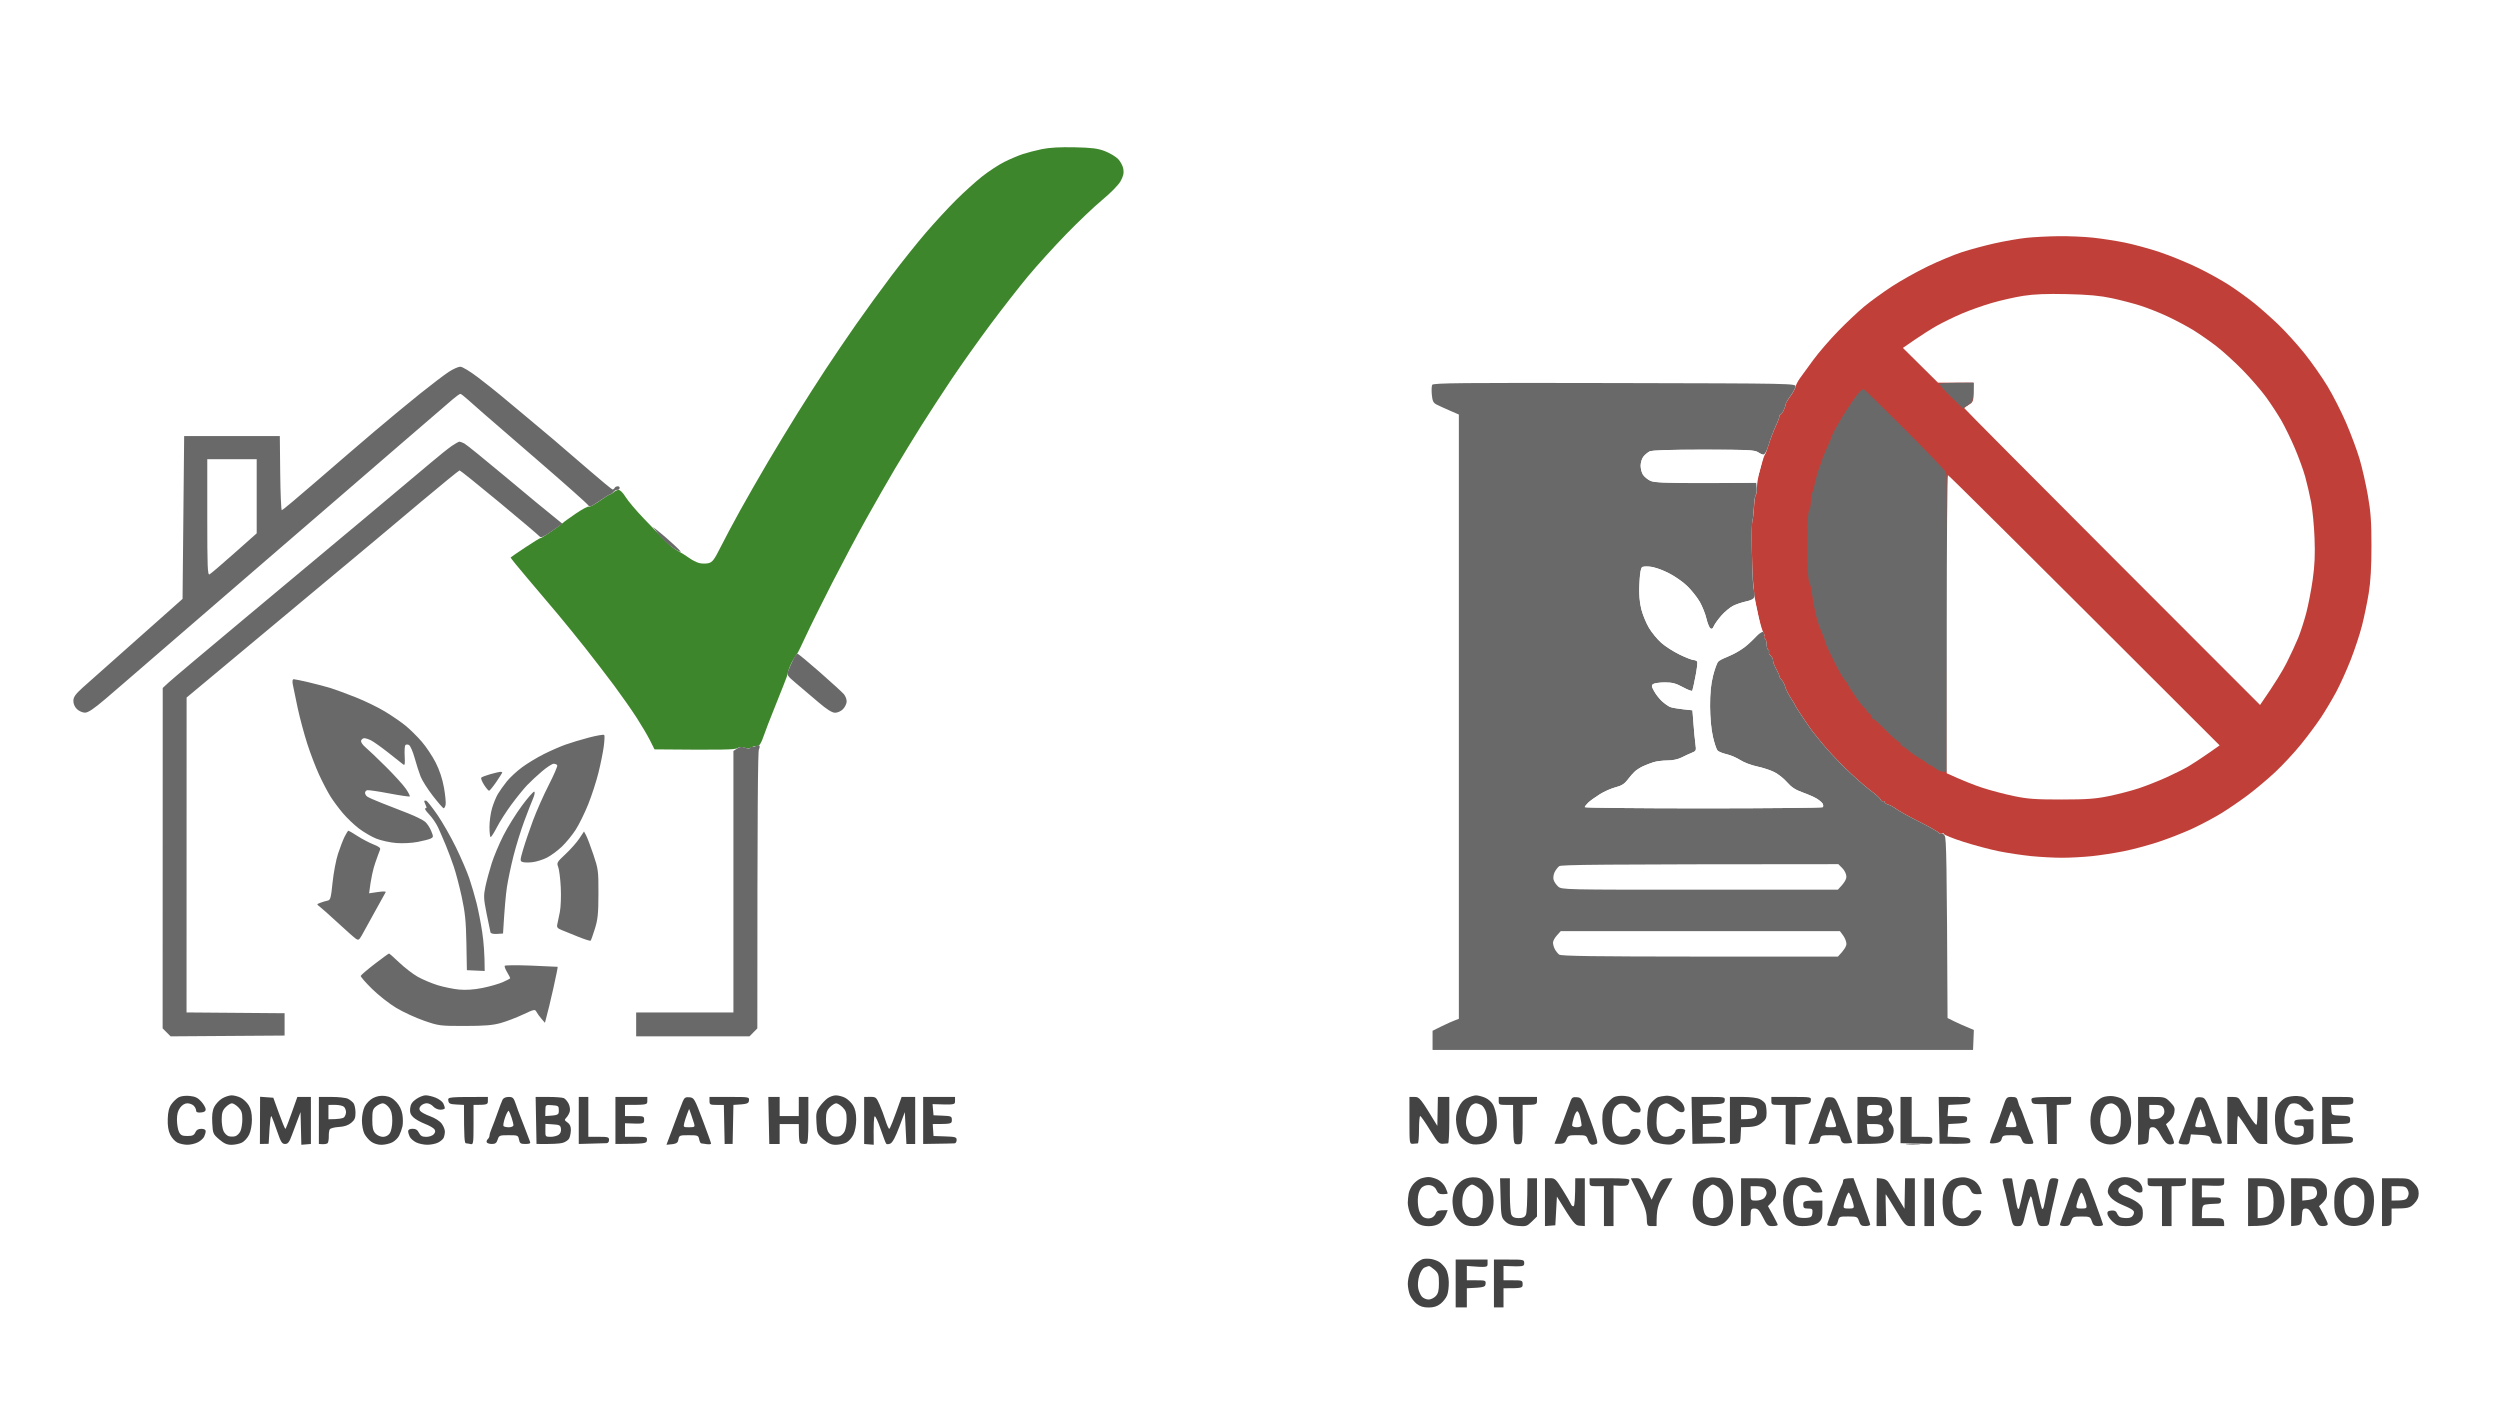 <svg xmlns="http://www.w3.org/2000/svg" viewBox="0 0 1568 882" width="1568" height="882">
	<rect x="0" y="0" width="1568" height="882" fill="#333333" stroke="none"/>
	<style>
		tspan { white-space:pre }
		.shp0 { fill: #ffffff } 
		.shp1 { fill: #3e862b } 
		.shp2 { fill: #c04039 } 
		.shp3 { fill: #6a6969 } 
		.shp4 { fill: #434343 } 
	</style>
	<g >
		<path class="shp0" d="M0 441L0 882L1568 882L1568 0L0 0L0 441Z" />
		<path class="shp1" d="M653.5 93.53C649.65 94.33 644.25 95.73 641.5 96.63C638.75 97.54 633.58 99.73 630 101.51C626.42 103.29 620.13 107.41 616 110.67C611.88 113.93 604.45 120.64 599.5 125.58C594.55 130.52 586.06 139.72 580.64 146.03C575.22 152.34 565.52 164.47 559.08 173C552.64 181.53 542.67 195.25 536.91 203.5C531.15 211.75 522.59 224.35 517.9 231.5C513.2 238.65 505.29 251.03 500.3 259C495.32 266.98 486.99 280.7 481.79 289.5C476.59 298.3 468.72 312.02 464.3 320C459.89 327.98 454.25 338.55 451.78 343.5C448.03 351 446.8 352.62 444.39 353.21C442.8 353.6 440.15 353.57 438.5 353.14C436.85 352.72 433.93 351.21 432 349.8C430.07 348.39 426.93 346.43 425 345.45C423.07 344.47 419.48 341.54 417 338.95C414.52 336.36 408.64 330.25 403.93 325.37C399.22 320.49 394.04 314.38 392.43 311.79C390.6 308.84 388.87 307.15 387.82 307.29C386.89 307.4 385.56 308.06 384.87 308.75C384.17 309.44 383.24 310 382.8 310C382.36 310 379.3 311.91 375.99 314.25C372.69 316.59 369.65 318.18 369.24 317.79C368.83 317.41 365.13 319.4 361 322.21C356.88 325.03 353.27 327.64 353 328.02C352.73 328.39 349.46 330.79 345.75 333.35C342.04 335.91 339 337.77 339 337.5C339 337.23 334.84 339.77 329.75 343.15C324.66 346.53 320.39 349.45 320.25 349.65C320.11 349.84 325.08 355.96 331.28 363.25C337.49 370.54 345.95 380.55 350.1 385.5C354.25 390.45 361.91 399.9 367.14 406.5C372.36 413.1 380.48 423.68 385.19 430C389.89 436.32 396.27 445.44 399.37 450.25C402.46 455.06 406.24 461.47 407.75 464.5L410.5 470C454.32 470.44 460.99 470.19 462.5 469.23C463.92 468.34 465.23 468.25 467 468.94C468.38 469.47 469.88 469.59 470.35 469.2C470.81 468.82 471.94 468.36 472.85 468.19C473.76 468.02 475.06 467.8 475.75 467.69C476.44 467.59 477.74 465.25 478.65 462.5C479.55 459.75 483.19 450.3 486.75 441.5C490.3 432.7 493.31 425.05 493.45 424.5C493.58 423.95 494.06 422.15 494.52 420.5C494.98 418.85 496.26 415.93 497.38 414C498.5 412.07 499.67 410.27 499.98 410C500.29 409.73 502.73 404.77 505.38 399C508.04 393.23 515.4 378.38 521.73 366C528.06 353.63 537.75 335.4 543.27 325.5C548.79 315.6 556.91 301.43 561.32 294C565.73 286.57 573.16 274.43 577.83 267C582.5 259.57 591.15 246.3 597.05 237.5C602.96 228.7 613.82 213.4 621.2 203.5C628.57 193.6 639.2 179.99 644.8 173.25C650.41 166.51 661.19 154.63 668.75 146.84C676.31 139.06 686.55 129.33 691.5 125.24C696.64 120.99 701.5 116.02 702.82 113.65C704.53 110.59 704.99 108.58 704.57 106C704.25 104.08 702.76 101.25 701.25 99.71C699.74 98.18 696.02 95.97 693 94.8C688.57 93.09 684.87 92.62 674 92.38C664.98 92.18 658.17 92.56 653.5 93.53Z" />
		<path class="shp2" d="M1271 149.16C1266.33 149.65 1257.33 151.21 1251 152.63C1244.67 154.05 1235.45 156.54 1230.5 158.15C1225.55 159.76 1215.88 163.79 1209 167.11C1202.13 170.43 1192 176.11 1186.5 179.72C1181 183.33 1173.35 188.87 1169.5 192.03C1165.65 195.2 1158.19 202.22 1152.92 207.64C1147.64 213.06 1140.7 221.1 1137.47 225.5C1134.25 229.9 1130.47 235.07 1129.08 237C1127.68 238.93 1126.39 241.4 1126.21 242.5C1126.03 243.6 1124.55 246.3 1122.93 248.5C1121.3 250.7 1119.98 252.95 1120 253.5C1120.01 254.05 1119.45 255.73 1118.76 257.24C1118.07 258.75 1117.16 259.99 1116.75 259.99C1116.34 260 1116.01 260.56 1116.01 261.25C1116.02 261.94 1114.96 264.75 1113.66 267.5C1112.36 270.25 1110.47 275.2 1109.46 278.5C1108.45 281.8 1107.35 284.73 1107.01 285C1106.67 285.27 1105.38 289.1 1104.15 293.5C1102.92 297.9 1101.93 303.41 1101.95 305.75C1101.98 308.09 1101.66 310.18 1101.25 310.4C1100.84 310.62 1100.35 313.88 1100.16 317.65C1099.98 321.42 1099.51 325.4 1099.13 326.5C1098.75 327.6 1098.58 335.25 1098.74 343.5C1098.9 351.75 1099.21 360.75 1099.43 363.5C1099.64 366.25 1100.05 370.52 1100.34 373C1100.62 375.48 1101.79 381.55 1102.93 386.5C1104.07 391.45 1105.45 396.06 1106 396.75C1106.55 397.44 1106.78 398.45 1106.5 399C1106.22 399.55 1106.45 400.23 1107 400.5C1107.55 400.77 1108 402.35 1108 404C1108 405.65 1108.45 407.23 1109 407.5C1109.55 407.77 1109.78 408.45 1109.5 409C1109.22 409.55 1109.7 410.56 1110.54 411.25C1111.39 411.94 1112.07 413.29 1112.04 414.25C1112.02 415.21 1112.9 417.57 1114 419.5C1115.1 421.43 1116 423.45 1116 424C1116 424.55 1116.67 425.68 1117.5 426.5C1118.33 427.32 1119.31 429.24 1119.68 430.75C1120.06 432.26 1121.64 435.41 1123.18 437.75C1124.73 440.09 1126 442.23 1126 442.5C1126 442.77 1128.36 446.49 1131.25 450.75C1134.14 455.01 1136.74 458.73 1137.02 459C1137.31 459.27 1139.86 462.43 1142.68 466C1145.51 469.57 1152.25 476.81 1157.66 482.08C1163.07 487.35 1170.09 493.54 1173.25 495.83C1176.41 498.12 1179.22 500.68 1179.5 501.5C1179.78 502.32 1180.45 502.77 1181 502.5C1181.55 502.23 1182 502.45 1182 503C1182 503.55 1183.01 504.28 1184.25 504.62C1185.49 504.95 1187.85 506.25 1189.5 507.49C1191.15 508.73 1197.67 512.34 1204 515.52C1210.33 518.69 1215.79 521.79 1216.14 522.4C1216.49 523 1217.28 523.16 1217.89 522.75C1218.5 522.34 1219.11 522.49 1219.25 523.09C1219.39 523.68 1224.9 525.9 1231.5 528C1238.1 530.11 1248 532.75 1253.5 533.87C1259 534.99 1268.22 536.38 1274 536.96C1279.78 537.54 1288.55 538 1293.5 537.99C1298.45 537.98 1306.78 537.52 1312 536.98C1317.22 536.44 1326.22 535.05 1332 533.9C1337.78 532.75 1347.67 530.09 1354 527.98C1360.33 525.88 1369.78 522.18 1375 519.75C1380.22 517.32 1388.1 513.16 1392.5 510.51C1396.9 507.86 1404.55 502.65 1409.5 498.95C1414.45 495.25 1422.33 488.64 1427 484.27C1431.67 479.9 1438.93 472.09 1443.13 466.91C1447.33 461.74 1452.99 454.13 1455.73 450C1458.46 445.88 1462.74 438.68 1465.25 434C1467.76 429.32 1471.88 420.21 1474.4 413.75C1476.93 407.29 1480.12 397.61 1481.48 392.25C1482.85 386.89 1484.73 377.77 1485.67 372C1486.85 364.73 1487.38 355.65 1487.38 342.5C1487.38 327.14 1486.94 321.01 1485.08 310.5C1483.82 303.35 1481.49 293.11 1479.89 287.75C1478.3 282.39 1474.53 272.26 1471.51 265.25C1468.49 258.24 1463.2 247.85 1459.76 242.17C1456.32 236.49 1449.85 227.26 1445.38 221.67C1440.91 216.08 1433.49 207.89 1428.88 203.48C1424.27 199.07 1417.35 192.95 1413.5 189.88C1409.65 186.81 1402.9 181.94 1398.5 179.05C1394.1 176.16 1385.1 171.16 1378.5 167.94C1371.9 164.73 1361.1 160.3 1354.5 158.1C1347.9 155.9 1338 153.21 1332.5 152.11C1327 151.01 1318.11 149.64 1312.75 149.06C1307.39 148.48 1297.71 148.06 1291.25 148.13C1284.79 148.21 1275.67 148.67 1271 149.16Z" />
		<path class="shp0" d="M1269 185.55C1263.78 186.37 1254.89 188.38 1249.25 190.02C1243.61 191.66 1235.06 194.7 1230.25 196.78C1225.44 198.85 1218.58 202.19 1215 204.2C1211.42 206.2 1205.13 210.18 1201 213.03L1193.5 218.22L1215.5 240.01L1238 240C1238 251.61 1237.8 252.11 1235.01 253.75C1233.36 254.71 1232.01 255.73 1232.01 256C1232 256.27 1273.74 298.27 1324.75 349.33L1417.5 442.16C1427 428.47 1431.8 420.45 1434.29 415.5C1436.78 410.55 1440 403.57 1441.46 400C1442.91 396.43 1445.17 389.45 1446.47 384.5C1447.77 379.55 1449.6 370.1 1450.53 363.5C1451.78 354.68 1452.08 347.79 1451.68 337.5C1451.39 329.8 1450.41 319.68 1449.52 315C1448.63 310.32 1446.96 303.13 1445.82 299C1444.68 294.88 1441.73 286.77 1439.27 281C1436.8 275.23 1432.96 267.35 1430.72 263.5C1428.49 259.65 1424.21 253.13 1421.21 249C1418.22 244.88 1411.66 237.3 1406.63 232.16C1401.61 227.02 1394.13 220.23 1390 217.05C1385.88 213.88 1379.35 209.35 1375.5 206.98C1371.65 204.62 1364.45 200.79 1359.5 198.48C1354.55 196.16 1346.9 193.12 1342.5 191.72C1338.1 190.31 1330 188.2 1324.5 187.02C1317.08 185.44 1309.85 184.78 1296.5 184.47C1283.65 184.18 1275.78 184.49 1269 185.55Z" />
		<path fill-rule="evenodd" class="shp3" d="M288.71 230C290 230 294.89 232.96 299.85 236.75C304.72 240.46 310.91 245.36 313.6 247.63C316.3 249.9 322.77 255.3 328 259.63C333.23 263.96 341.75 271.1 346.94 275.5C352.13 279.9 362.48 288.8 369.94 295.27C377.4 301.75 383.84 307.04 384.25 307.02C384.66 307.01 385.23 306.55 385.5 306C385.77 305.45 386.68 305 387.5 305C388.32 305 388.83 305.56 388.63 306.25C388.42 306.94 387.74 307.39 387.13 307.25C386.51 307.11 385.44 307.7 384.75 308.54C384.06 309.39 383.16 310.07 382.75 310.04C382.34 310.02 379.26 311.91 375.91 314.25C370.92 317.73 369.67 318.23 369.03 317C368.6 316.18 355.03 304.08 338.87 290.12C322.72 276.17 306.59 262.22 303.04 259.12C299.49 256.03 294.99 252.05 293.04 250.29C291.09 248.52 289.16 247.06 288.75 247.04C288.34 247.02 286.28 248.46 284.18 250.25C282.07 252.04 267.83 264.3 252.52 277.5C237.22 290.7 217.23 307.96 208.1 315.85C198.97 323.74 183.85 336.78 174.5 344.82C165.15 352.86 148.92 366.87 138.43 375.97C127.94 385.06 110.21 400.38 99.02 410C87.83 419.63 78.19 427.96 77.59 428.52C76.99 429.08 71.89 433.47 66.25 438.27C58.71 444.69 55.27 446.99 53.25 446.98C51.74 446.97 49.48 445.95 48.22 444.73C46.81 443.34 45.97 441.37 46.02 439.5C46.07 437.16 47.35 435.36 51.79 431.33C54.93 428.49 70.32 414.8 114.5 375.63L115.5 273.5L175.5 273.5L175.75 296.75C175.89 309.54 176.34 320.01 176.75 320.01C177.16 320.02 186.98 311.81 198.57 301.76C210.16 291.72 226.53 277.65 234.95 270.5C243.37 263.35 256.17 252.77 263.38 246.99C270.6 241.21 278.73 235.02 281.46 233.24C284.19 231.46 287.45 230 288.71 230ZM1012.73 240.25C1125.88 240.5 1126.5 240.51 1126.15 242.5C1125.96 243.6 1124.49 246.3 1122.88 248.5C1121.28 250.7 1119.98 252.95 1120 253.5C1120.01 254.05 1119.45 255.73 1118.76 257.24C1118.07 258.75 1117.16 259.99 1116.75 259.99C1116.34 260 1116.01 260.56 1116.01 261.25C1116.02 261.94 1114.95 264.75 1113.64 267.5C1112.33 270.25 1110.41 275.32 1109.38 278.76C1108.16 282.81 1106.97 285.02 1106 285.02C1105.17 285.03 1103.6 284.37 1102.5 283.55C1100.83 282.31 1095.23 282.06 1068.75 282.03C1047.31 282.01 1036.27 282.36 1034.75 283.12C1033.51 283.73 1031.72 285.19 1030.77 286.37C1029.82 287.54 1029.03 290.07 1029.01 292C1029 293.93 1029.66 296.51 1030.49 297.75C1031.32 298.99 1033.35 300.68 1035 301.5C1037.49 302.74 1043.44 302.99 1101.5 302.88L1101.77 306.19C1101.92 308.01 1101.65 309.95 1101.17 310.5C1100.69 311.05 1100.18 314.43 1100.05 318C1099.91 321.57 1099.5 325.4 1099.12 326.5C1098.75 327.6 1098.57 335.25 1098.73 343.5C1098.88 351.75 1099.17 360.98 1099.37 364C1099.56 367.02 1100.01 370.51 1100.36 371.75C1100.73 373.04 1100.46 374.55 1099.75 375.29C1099.06 375.99 1096.7 376.94 1094.5 377.39C1092.3 377.83 1088.92 378.99 1087 379.96C1085.08 380.93 1081.77 383.7 1079.65 386.11C1077.54 388.52 1075.4 391.51 1074.9 392.75C1074.28 394.29 1073.61 394.72 1072.75 394.11C1072.06 393.62 1070.93 390.81 1070.23 387.86C1069.53 384.91 1067.67 380.25 1066.1 377.5C1064.52 374.75 1061.04 370.34 1058.36 367.7C1055.61 364.97 1050.25 361.3 1046 359.21C1040.79 356.65 1037.13 355.52 1034.02 355.51C1029.86 355.5 1029.5 355.71 1028.89 358.5C1028.53 360.15 1028.18 364.88 1028.11 369C1028.05 373.13 1028.69 379.2 1029.54 382.5C1030.39 385.8 1032.53 390.91 1034.29 393.86C1036.06 396.81 1039.53 401.01 1042 403.2C1044.47 405.39 1049.65 408.7 1053.5 410.57C1057.35 412.43 1061.29 413.96 1062.25 413.98C1063.21 413.99 1064.22 414.45 1064.5 415C1064.78 415.55 1064.28 419.71 1063.39 424.25C1062.51 428.79 1061.61 432.84 1061.39 433.25C1061.18 433.66 1058.53 432.65 1055.5 431C1051.18 428.64 1048.77 428 1044.25 428.02C1041.09 428.02 1037.83 428.46 1037 428.98C1035.69 429.8 1035.76 430.39 1037.5 433.56C1038.6 435.56 1040.85 438.41 1042.5 439.89C1044.15 441.38 1046.4 442.97 1047.5 443.42C1048.6 443.87 1052.2 444.53 1061.5 445.5L1062.14 454C1062.49 458.68 1063.05 464.41 1063.39 466.75C1063.96 470.7 1063.81 471.08 1061.25 472.08C1059.74 472.68 1056.81 474.03 1054.75 475.08C1052.44 476.26 1048.98 476.99 1045.75 476.98C1042.86 476.97 1038.92 477.47 1037 478.08C1035.08 478.7 1032.15 479.83 1030.5 480.6C1028.85 481.36 1026.6 482.78 1025.5 483.75C1024.4 484.72 1022.33 487.08 1020.9 489C1018.96 491.61 1017.05 492.82 1013.4 493.75C1010.7 494.44 1006.25 496.4 1003.5 498.11C1000.75 499.81 997.48 502.17 996.22 503.35C994.97 504.53 993.96 505.84 993.97 506.25C993.99 506.66 1027.45 507 1068.33 507C1109.22 507 1142.94 506.66 1143.28 506.25C1143.62 505.84 1143.58 504.88 1143.2 504.13C1142.81 503.38 1141.15 501.94 1139.5 500.93C1137.85 499.92 1133.8 498.15 1130.5 496.98C1126.15 495.45 1123.51 493.71 1120.89 490.68C1118.9 488.38 1115.3 485.51 1112.89 484.3C1110.47 483.08 1105.58 481.47 1102 480.72C1098.42 479.97 1093.7 478.17 1091.5 476.73C1089.3 475.28 1085.47 473.64 1083 473.07C1080.53 472.5 1077.94 471.47 1077.26 470.77C1076.58 470.07 1075.26 466.13 1074.32 462C1073.27 457.4 1072.59 450.05 1072.56 443C1072.53 434.93 1073.07 429.26 1074.39 424C1075.42 419.88 1076.99 415.7 1077.88 414.72C1078.77 413.74 1079.95 412.96 1080.5 412.99C1081.05 413.02 1084.2 411.71 1087.5 410.08C1090.96 408.37 1095.83 404.72 1099 401.45C1102.19 398.15 1105.02 396.03 1105.75 396.39C1106.44 396.72 1106.78 397.68 1106.5 398.5C1106.22 399.32 1106.45 400.23 1107 400.5C1107.55 400.77 1108 402.35 1108 404C1108 405.65 1108.45 407.23 1109 407.5C1109.55 407.77 1109.78 408.45 1109.5 409C1109.22 409.55 1109.7 410.56 1110.54 411.25C1111.39 411.94 1112.07 413.29 1112.04 414.25C1112.02 415.21 1112.9 417.57 1114 419.5C1115.1 421.43 1116 423.45 1116 424C1116 424.55 1116.67 425.68 1117.5 426.5C1118.33 427.32 1119.31 429.24 1119.68 430.75C1120.06 432.26 1121.64 435.41 1123.18 437.75C1124.73 440.09 1126 442.23 1126 442.5C1126 442.77 1128.36 446.49 1131.25 450.75C1134.14 455.01 1136.74 458.73 1137.02 459C1137.31 459.27 1139.86 462.43 1142.68 466C1145.51 469.57 1152.25 476.81 1157.66 482.08C1163.07 487.35 1170.09 493.54 1173.25 495.83C1176.41 498.12 1179.22 500.68 1179.5 501.5C1179.78 502.32 1180.45 502.77 1181 502.5C1181.55 502.23 1182 502.45 1182 503C1182 503.55 1183.01 504.28 1184.25 504.62C1185.49 504.95 1187.85 506.25 1189.5 507.49C1191.15 508.73 1197.67 512.34 1204 515.52C1210.33 518.69 1215.79 521.79 1216.14 522.4C1216.49 523 1217.16 523.18 1217.64 522.79C1218.11 522.4 1219.07 523.07 1219.76 524.29C1220.73 525.98 1221.08 539.65 1221.5 638.5L1225.53 640.5C1227.75 641.6 1231.46 643.29 1238 646L1237.5 658.5L898.5 658.5L898.5 646.5L904 643.77C907.02 642.26 910.74 640.58 915 639L915 260L909.25 257.5C906.09 256.13 902.38 254.43 901 253.72C898.98 252.68 898.41 251.5 898.04 247.59C897.79 244.93 897.9 242.13 898.27 241.37C898.85 240.21 916.76 240.03 1012.73 240.25ZM1237.56 240L1237.53 246.2C1237.5 252.14 1237.37 252.47 1231 256L1223.52 248.75C1219.41 244.76 1216.28 241.16 1216.57 240.75C1216.86 240.34 1221.7 240 1237.56 240ZM1168.82 244.01C1169.19 244.02 1181.06 255.6 1195.19 269.76C1209.32 283.92 1220.68 295.84 1220.44 296.25C1220.2 296.66 1220.34 297 1220.75 297C1221.16 297 1221.39 339.07 1221 484L1218.75 484.03C1217.51 484.05 1215.38 483.13 1214 482C1212.63 480.87 1211.16 479.95 1210.75 479.97C1210.34 479.99 1209.43 479.44 1208.73 478.75C1208.03 478.06 1205.9 476.64 1203.98 475.58C1202.07 474.53 1199.04 472.39 1197.25 470.83C1195.46 469.28 1193.55 468 1193 468C1192.45 468 1192 467.32 1192 466.5C1192 465.68 1191.57 465.11 1191.05 465.25C1190.53 465.39 1186.93 462.24 1183.05 458.25C1179.17 454.26 1175.55 451 1175 451C1174.45 451 1173.98 450.44 1173.96 449.75C1173.94 449.06 1173.15 447.97 1172.21 447.33C1171.27 446.69 1170.5 445.67 1170.5 445.08C1170.5 444.49 1170.18 444.11 1169.79 444.25C1169.4 444.39 1166.81 441.24 1164.04 437.25C1161.27 433.26 1159.01 429.66 1159.03 429.25C1159.05 428.84 1158.26 427.75 1157.28 426.84C1156.3 425.92 1153.4 420.97 1150.84 415.84C1148.28 410.7 1145.83 405.6 1145.4 404.5C1144.97 403.4 1144.56 402.05 1144.49 401.5C1144.42 400.95 1143.55 398.7 1142.57 396.5C1141.58 394.3 1140.34 390.93 1139.81 389C1139.28 387.07 1138.44 383.48 1137.93 381C1137.43 378.52 1136.73 374.25 1136.38 371.5C1136.03 368.75 1135.38 366.27 1134.95 366C1134.52 365.73 1134.05 361.9 1133.91 357.5C1133.77 353.1 1133.65 346.57 1133.66 343C1133.66 339.43 1133.74 332.79 1133.83 328.25C1133.92 323.71 1134.34 320 1134.75 320C1135.16 320 1135.62 317.64 1135.76 314.75C1135.91 311.86 1136.41 309.05 1136.88 308.5C1137.35 307.95 1137.74 306.82 1137.75 306C1137.77 305.18 1138.52 301.8 1139.44 298.5C1140.35 295.2 1141.4 292.05 1141.77 291.5C1142.14 290.95 1142.48 290.05 1142.53 289.5C1142.57 288.95 1143.18 287.15 1143.88 285.5C1144.59 283.85 1146.02 280.59 1147.08 278.25C1148.14 275.91 1149.01 273.66 1149.02 273.25C1149.04 272.84 1150.72 269.63 1152.77 266.12C1154.82 262.61 1157.17 258.75 1158 257.53C1158.83 256.31 1160.67 253.56 1162.09 251.41C1163.52 249.26 1165.46 246.71 1166.41 245.75C1167.36 244.79 1168.45 244 1168.82 244.01ZM288.17 277C288.63 277 290.01 277.52 291.25 278.16C292.49 278.8 304.02 288.14 316.88 298.91C329.74 309.69 343.07 320.75 352.74 328.5L346.12 333.14C341.02 336.72 339.27 337.49 338.5 336.52C337.95 335.82 326.59 326.19 313.25 315.12C299.91 304.06 288.66 295.02 288.25 295.04C287.84 295.06 276.93 303.95 264.01 314.79C251.1 325.63 239.62 335.26 238.51 336.2C237.41 337.13 230.13 343.21 222.34 349.7C214.55 356.19 187.67 378.6 117.04 437.5L117 635L178.5 635.5L178.5 649.5L107 650L102 645L102.06 431.5L105.83 428C107.9 426.07 129.6 407.8 154.05 387.39C178.5 366.98 212.68 338.44 230 323.96C247.32 309.48 265.55 294.18 270.5 289.97C275.45 285.76 281.26 281.11 283.42 279.65C285.58 278.19 287.71 277 288.17 277Z" />
		<path class="shp0" d="M1034.5 283.16C1033.4 283.77 1031.72 285.21 1030.77 286.38C1029.82 287.55 1029.03 290.07 1029.01 292C1029 293.93 1029.66 296.51 1030.49 297.75C1031.32 298.99 1033.35 300.68 1035 301.5C1037.47 302.74 1043.44 303 1068.93 303C1092.28 303 1100.19 302.69 1101.21 301.75C1101.95 301.06 1103.37 297.13 1104.36 293C1105.35 288.88 1106.01 285.48 1105.83 285.45C1105.65 285.42 1104.26 284.63 1102.75 283.7C1100.31 282.19 1096.4 282 1068.25 282.03C1047.1 282.05 1035.83 282.43 1034.5 283.16ZM130 324.5C130 355.72 130.21 360.89 131.42 360.25C132.2 359.84 139.18 353.88 146.92 347L161 334.5L161 288L130 288L130 324.5ZM1221 391.5L1221 485C1231.46 489.79 1238.55 492.51 1243.5 494.13C1248.45 495.75 1257.22 498.07 1263 499.27C1271.76 501.11 1276.72 501.46 1293 501.45C1309.08 501.43 1314.34 501.04 1323 499.25C1328.78 498.05 1337.1 495.87 1341.5 494.41C1345.9 492.94 1353.55 489.93 1358.5 487.7C1363.45 485.48 1369.75 482.33 1372.5 480.71C1375.25 479.09 1380.79 475.46 1384.82 472.63L1392.14 467.5C1260.67 336.14 1222.16 298 1221.75 298C1221.34 298 1221 340.07 1221 391.5Z" />
		<path class="shp3" d="M412.2 334C413.66 335.93 416.57 339.02 418.68 340.87C420.78 342.72 423.85 344.87 425.5 345.66C427.86 346.77 427.32 345.98 423 341.95C419.98 339.14 415.71 335.41 413.52 333.66L409.54 330.5L412.2 334Z" />
		<path class="shp0" d="M1029.56 356.03C1029.11 356.72 1028.53 361.38 1028.25 366.39C1027.89 372.99 1028.21 377.29 1029.41 382C1030.33 385.57 1032.52 390.91 1034.29 393.86C1036.05 396.81 1039.53 401.01 1042 403.2C1044.47 405.39 1049.65 408.7 1053.5 410.57C1057.35 412.43 1061.29 413.96 1062.25 413.98C1063.21 413.99 1064.22 414.45 1064.5 415C1064.78 415.55 1064.28 419.71 1063.39 424.25C1062.51 428.79 1061.61 432.84 1061.39 433.25C1061.18 433.66 1058.53 432.65 1055.5 431C1051.18 428.64 1048.77 428 1044.25 428.02C1041.09 428.02 1037.83 428.46 1037 428.98C1035.69 429.8 1035.76 430.39 1037.5 433.56C1038.6 435.56 1040.85 438.41 1042.5 439.89C1044.15 441.38 1046.4 442.97 1047.5 443.42C1048.6 443.87 1052.2 444.53 1055.5 444.87L1061.5 445.5C1062.49 458.68 1063.05 464.41 1063.39 466.75C1063.96 470.7 1063.81 471.08 1061.25 472.08C1059.74 472.68 1056.81 474.03 1054.75 475.08C1052.44 476.26 1048.98 476.99 1045.75 476.98C1042.86 476.97 1038.92 477.47 1037 478.08C1035.08 478.7 1032.15 479.83 1030.5 480.6C1028.85 481.36 1026.6 482.78 1025.5 483.75C1024.4 484.72 1022.33 487.08 1020.9 489C1018.96 491.61 1017.05 492.82 1013.4 493.75C1010.7 494.44 1006.25 496.4 1003.5 498.11C1000.75 499.81 997.48 502.17 996.22 503.35C994.97 504.53 993.96 505.84 993.97 506.25C993.99 506.66 1027.45 507 1068.33 507C1109.22 507 1142.94 506.66 1143.28 506.25C1143.62 505.84 1143.58 504.88 1143.2 504.13C1142.81 503.38 1141.15 501.94 1139.5 500.93C1137.85 499.92 1133.8 498.15 1130.5 496.98C1126.15 495.45 1123.51 493.71 1120.89 490.68C1118.9 488.38 1115.3 485.51 1112.89 484.3C1110.47 483.08 1105.58 481.47 1102 480.72C1098.42 479.97 1093.7 478.17 1091.5 476.73C1089.3 475.28 1085.47 473.64 1083 473.07C1080.53 472.5 1077.94 471.47 1077.26 470.77C1076.58 470.07 1075.26 466.13 1074.32 462C1073.27 457.4 1072.59 450.05 1072.56 443C1072.53 434.97 1073.08 429.24 1074.38 424C1075.41 419.88 1076.75 415.93 1077.37 415.23C1077.99 414.53 1081.2 412.83 1084.5 411.45C1087.8 410.08 1092.3 407.52 1094.5 405.78C1096.7 404.03 1099.93 401 1101.67 399.05L1104.84 395.5C1101.67 380.77 1100.69 376.38 1100.62 376.23C1100.56 376.08 1098.25 376.48 1095.5 377.13C1092.75 377.77 1088.92 379.07 1087 380.01C1085.08 380.95 1081.77 383.7 1079.65 386.11C1077.54 388.52 1075.4 391.51 1074.9 392.75C1074.28 394.29 1073.61 394.72 1072.75 394.11C1072.06 393.62 1070.93 390.81 1070.23 387.86C1069.53 384.91 1067.67 380.25 1066.1 377.5C1064.52 374.75 1061.04 370.34 1058.36 367.7C1055.69 365.05 1050.35 361.31 1046.5 359.38C1042.65 357.45 1037.44 355.62 1034.93 355.32C1031.83 354.95 1030.1 355.17 1029.56 356.03Z" />
		<path class="shp3" d="M497.46 413.75C496.45 415.81 495.11 418.85 494.48 420.5C493.36 423.42 493.5 423.64 499.41 428.65C502.76 431.48 508.99 436.76 513.25 440.4C518.66 445 521.83 447.01 523.75 447.03C525.32 447.04 527.46 446.07 528.73 444.78C529.95 443.52 530.99 441.38 531.02 440C531.06 438.63 530.28 436.55 529.29 435.4C528.31 434.24 521.54 428.05 514.25 421.65C506.96 415.24 500.62 410 500.15 410C499.68 410 498.47 411.69 497.46 413.75ZM183.63 429.25C183.95 431.04 185.32 437.68 186.69 444C188.06 450.32 190.77 460.45 192.72 466.5C194.66 472.55 198.02 481.32 200.18 486C202.34 490.68 205.52 496.75 207.24 499.5C208.96 502.25 212.43 506.94 214.94 509.91C217.45 512.89 221.97 517.23 225 519.56C228.03 521.88 232.97 524.78 236 525.99C239.03 527.19 244.65 528.43 248.5 528.74C252.5 529.06 258.29 528.77 262 528.05C265.57 527.36 269.29 526.4 270.25 525.9C271.86 525.07 271.88 524.71 270.48 521.25C269.65 519.19 267.96 516.6 266.73 515.49C265.51 514.39 260.68 511.98 256 510.14C251.32 508.31 243.9 505.4 239.5 503.69C235.1 501.98 230.92 500.11 230.21 499.54C229.49 498.97 228.93 497.94 228.96 497.25C228.98 496.56 229.56 495.83 230.25 495.62C230.94 495.41 237.13 496.31 244 497.62C250.88 498.93 256.73 499.78 257 499.52C257.27 499.25 256.19 497.11 254.59 494.77C252.99 492.42 247.36 486.21 242.09 480.97C236.81 475.72 231.04 470.21 229.25 468.72C227.34 467.12 226.21 465.38 226.5 464.5C226.78 463.68 227.68 463 228.5 463C229.32 463 231.24 463.62 232.75 464.38C234.26 465.14 239.1 468.58 243.5 472.03C247.9 475.48 252.09 478.79 252.82 479.4C253.9 480.3 254.08 479.36 253.82 474.33C253.64 470.93 253.83 467.78 254.24 467.33C254.65 466.87 255.66 466.84 256.49 467.25C257.32 467.66 258.91 471.26 260.02 475.25C261.12 479.24 262.82 484.52 263.79 487C264.75 489.48 268.23 494.97 271.52 499.2C274.81 503.44 277.84 506.93 278.25 506.95C278.66 506.98 279.22 505.99 279.49 504.75C279.76 503.51 279.29 498.68 278.46 494C277.47 488.45 275.65 482.97 273.22 478.21C271.18 474.21 267.25 468.33 264.5 465.15C261.75 461.97 257.25 457.52 254.5 455.26C251.75 452.99 245.9 448.96 241.5 446.3C237.1 443.63 228.78 439.59 223 437.31C217.22 435.02 210.25 432.46 207.5 431.6C204.75 430.75 198.68 429.14 194 428.03C189.32 426.92 184.95 426.01 184.28 426.01C183.45 426 183.25 427.05 183.63 429.25ZM369.47 462.57C364.54 463.86 357.8 465.89 354.5 467.09C351.2 468.28 345.13 470.95 341 473.02C336.88 475.09 330.8 478.77 327.5 481.19C324.2 483.62 319.89 487.6 317.92 490.05C315.95 492.5 313.4 496.07 312.26 498C311.12 499.93 309.47 503.98 308.59 507C307.7 510.02 306.98 515.31 306.99 518.75C307 522.19 307.34 525 307.75 525C308.16 524.99 309.95 522.18 311.71 518.75C313.48 515.31 317.59 508.9 320.84 504.5C324.1 500.1 328.5 494.67 330.63 492.44C332.76 490.21 336.98 486.29 340 483.73C343.02 481.16 346.29 479.05 347.25 479.03C348.21 479.02 349.23 479.45 349.5 480C349.77 480.55 347.4 486.06 344.23 492.25C341.05 498.44 336.6 508.45 334.34 514.5C332.08 520.55 329.28 528.76 328.12 532.75C326.12 539.58 326.1 540.04 327.75 540.65C328.71 541.01 331.52 541.06 334 540.76C336.48 540.46 340.52 539.19 343 537.94C345.48 536.69 349.67 533.6 352.33 531.08C354.98 528.56 358.89 523.8 361.02 520.5C363.15 517.2 366.7 510 368.91 504.5C371.12 499 374.04 490 375.39 484.5C376.75 479 378.23 471.63 378.69 468.12C379.15 464.61 379.28 461.39 378.99 460.98C378.69 460.56 374.41 461.28 369.47 462.57ZM473.89 468C473.12 468.48 472.16 468.67 471.75 468.43C471.34 468.2 470.77 468.45 470.5 469C470.17 469.66 469.1 469.65 467.32 468.97C465.27 468.19 464.1 468.3 462.32 469.47L460 471L460 635L399 635L399 650L470.09 650L475 645C475 502.83 475.36 471.29 476 470C476.55 468.9 476.61 467.8 476.14 467.57C475.66 467.33 474.65 467.52 473.89 468ZM307.5 485.58C304.75 486.35 302.21 487.32 301.85 487.74C301.5 488.16 302.29 490.19 303.6 492.25C304.92 494.31 306.34 495.98 306.75 495.96C307.16 495.94 309.19 493.47 311.25 490.46C313.31 487.46 315 484.77 315 484.5C315 484.23 314.44 484.04 313.75 484.09C313.06 484.14 310.25 484.81 307.5 485.58ZM327.39 505.28C323.63 510.35 318.38 518.77 315.74 524C313.09 529.23 309.77 537.1 308.38 541.5C306.98 545.9 305.22 552.42 304.47 556C303.24 561.9 303.3 563.47 305.19 573C306.33 578.77 307.43 584.06 307.63 584.75C307.86 585.52 309.43 585.9 311.75 585.75L315.5 585.5C316.46 569.23 317.28 560.9 317.93 556.5C318.59 552.1 320.43 543.33 322.02 537C323.62 530.67 326.68 520.77 328.83 515C330.98 509.23 333.47 502.81 334.37 500.75C335.27 498.69 335.6 496.79 335.11 496.53C334.62 496.27 331.15 500.21 327.39 505.28ZM266.12 502.42C266.05 502.74 266.45 503.9 267 505C267.73 506.47 267.67 507 266.75 506.98C266.06 506.98 267.12 508.66 269.11 510.73C271.09 512.81 273.64 516.52 274.78 519C275.92 521.48 278.06 526.42 279.54 530C281.03 533.58 283.3 539.65 284.6 543.5C285.91 547.35 288.15 555.9 289.59 562.5C291.7 572.22 292.26 577.73 292.52 591.5L292.83 608.5L304 609C304 598.15 303.31 590.39 302.46 584.75C301.61 579.11 300.02 570.9 298.92 566.5C297.82 562.1 295.78 555.13 294.38 551C292.99 546.88 289.22 538.1 286 531.5C282.78 524.9 277.53 515.7 274.33 511.06C271.12 506.42 267.99 502.44 267.37 502.23C266.74 502.01 266.18 502.1 266.12 502.42ZM216.15 524.75C215.12 526.81 213.25 531.65 212 535.5C210.75 539.35 209.21 547.45 208.59 553.5C207.6 563.2 207.23 564.54 205.48 564.87C204.39 565.07 202.38 565.67 201 566.2C198.54 567.13 198.53 567.17 200.5 568.63C201.6 569.44 206.73 574.02 211.91 578.8C217.08 583.59 222.15 588.06 223.16 588.75C224.77 589.84 225.23 589.6 226.87 586.75C227.9 584.96 231.57 578.33 235.01 572C238.46 565.67 241.55 560.09 241.89 559.58C242.26 559.03 240.31 558.99 237 559.47L231.5 560.28C232.66 550.76 234.05 544.96 235.34 541.25C236.62 537.54 237.97 533.83 238.34 533C238.84 531.89 237.78 531.01 234.26 529.63C231.64 528.6 227.14 526.23 224.25 524.38C221.36 522.52 218.78 521 218.52 521C218.25 521 217.19 522.69 216.15 524.75ZM363.29 526C361.63 528.48 357.74 532.86 354.64 535.75C349.34 540.69 349.07 541.16 350.1 543.75C350.7 545.26 351.43 551 351.71 556.5C352 562.02 351.74 568.96 351.14 572C350.54 575.02 349.82 578.51 349.53 579.75C349.1 581.57 349.62 582.25 352.25 583.32C354.04 584.05 358.76 585.97 362.73 587.57C366.71 589.18 370.19 590.27 370.45 590C370.72 589.73 371.92 586.35 373.12 582.5C374.95 576.65 375.31 573.04 375.34 560.5C375.38 546.21 375.23 545.05 372.17 536C370.41 530.77 368.36 525.38 367.63 524L366.29 521.5L363.29 526Z" />
		<path class="shp0" d="M977.91 543.28C977.04 543.95 975.76 545.63 975.06 547C974.37 548.38 974.07 550.51 974.4 551.75C974.73 552.99 976.01 554.91 977.25 556.02C979.47 558.01 980.61 558.04 1066.11 558.02L1152.73 558C1157.02 553.58 1158.06 551.42 1158.04 549.75C1158.02 548.19 1156.92 545.92 1155.5 544.5L1153 542C999.63 542.06 979.13 542.35 977.91 543.28ZM976.51 586.65C975.19 588.1 974.08 590.13 974.05 591.15C974.02 592.17 974.52 594.01 975.16 595.25C975.8 596.49 977.04 598.05 977.91 598.72C979.13 599.65 999.6 599.94 1066.11 599.97L1152.73 600C1156.87 595.74 1158.07 593.38 1158.07 592C1158.07 590.63 1157.15 588.26 1156.03 586.75L1154 584L978.91 584L976.51 586.65Z" />
		<path class="shp3" d="M235 604.59C230.32 608.2 226.39 611.57 226.25 612.08C226.11 612.58 229.31 616.26 233.36 620.25C237.41 624.24 244.27 629.62 248.61 632.21C252.95 634.8 260.77 638.4 266 640.2C275.21 643.39 275.98 643.49 291.5 643.48C303.81 643.47 309 643.05 314 641.66C317.57 640.67 323.88 638.26 328 636.32C335.08 632.99 335.55 632.89 336.47 634.64C337.01 635.66 338.42 637.63 339.62 639L341.79 641.5C343.5 635.3 345.36 627.42 347.03 620C348.69 612.58 349.93 606.45 349.78 606.38C349.63 606.32 342.19 605.98 333.25 605.63C324.31 605.28 316.8 605.34 316.55 605.75C316.31 606.16 316.98 607.96 318.05 609.75C319.12 611.54 320 613.23 320 613.5C320 613.77 317.86 614.92 315.25 616.04C312.64 617.17 306.9 618.8 302.5 619.67C297.3 620.71 292.23 621.05 288 620.66C284.43 620.33 278.35 619.09 274.5 617.91C270.65 616.72 265.03 614.34 262 612.63C258.98 610.91 253.81 606.93 250.5 603.79C247.2 600.65 244.28 598.07 244 598.05C243.72 598.04 239.68 600.98 235 604.59Z" />
		<path class="shp4" d="M112.08 688.22C110.75 688.94 108.71 690.87 107.54 692.51C106.01 694.67 105.36 697.24 105.21 701.75C105.07 706.02 105.56 709.15 106.75 711.64C107.71 713.64 109.74 715.89 111.25 716.64C112.76 717.39 115.58 718 117.5 718C119.42 718 122.35 717.33 124 716.5C125.65 715.67 127.45 714.1 128 713C128.55 711.9 129 710.33 129 709.5C129 708.53 128.03 708 126.25 708C124.36 707.99 123.19 708.69 122.5 710.25C121.7 712.04 120.69 712.5 117.53 712.5C114.3 712.5 113.32 712.03 112.29 710C111.6 708.63 111.01 705.25 110.98 702.5C110.95 698.98 111.53 696.69 112.97 694.75C114.24 693.03 115.93 692 117.5 692C118.88 692 120.67 692.67 121.5 693.5C122.33 694.33 123 695.67 123 696.5C123 697.56 123.89 697.93 126 697.75C128.1 697.58 129 696.97 129 695.75C129 694.79 127.76 692.61 126.25 690.92C124.15 688.56 122.44 687.72 119 687.37C116.34 687.1 113.51 687.45 112.08 688.22ZM139.25 689C137.46 690.1 135.27 692.46 134.38 694.25C133.21 696.59 132.86 699.42 133.13 704.36C133.49 710.95 133.66 711.36 137.5 714.64C140.53 717.23 142.41 718.05 145.25 718.03C147.31 718.01 150.24 717.39 151.75 716.64C153.26 715.89 155.29 713.64 156.25 711.64C157.29 709.47 158 705.68 158 702.25C157.99 698.26 157.38 695.5 156 693.25C154.9 691.46 152.65 689.33 151 688.5C149.35 687.67 146.76 687 145.25 687C143.74 687.01 141.04 687.91 139.25 689ZM234 688.7C232.04 689.71 229.73 692.04 228.75 694C227.75 696 227 699.76 227 702.75C227 705.64 227.68 709.35 228.5 711C229.32 712.65 231.24 714.92 232.75 716.03C234.4 717.25 237 718.06 239.25 718.03C241.31 718.02 244.35 717.33 246 716.5C247.65 715.67 249.61 713.76 250.36 712.25C251.11 710.74 252.03 708.15 252.41 706.5C252.79 704.85 252.78 701.48 252.38 699C251.9 696.05 250.59 693.36 248.58 691.19C246.38 688.82 244.36 687.74 241.5 687.39C238.8 687.05 236.36 687.48 234 688.7ZM260.99 689.35C258.51 691.09 257.52 692.6 257.25 695.1C256.98 697.65 257.46 699.06 259.19 700.73C260.46 701.95 263.75 703.82 266.5 704.88C269.25 705.94 271.95 707.49 272.5 708.32C273.21 709.39 273.07 710.3 272 711.46C271.18 712.35 269.04 713.07 267.25 713.04C264.79 713.01 263.69 712.38 262.75 710.47C261.86 708.67 260.71 707.95 258.75 707.97C256.99 707.99 256 708.54 256 709.5C256 710.33 256.45 711.9 257 713C257.55 714.1 259.35 715.67 261 716.5C262.65 717.33 265.8 718 268 718C270.2 718 273.24 717.39 274.75 716.64C276.26 715.89 277.84 714.54 278.25 713.64C278.66 712.74 279.02 710.99 279.03 709.75C279.05 708.51 278.15 706.26 277.03 704.75C275.85 703.15 272.8 701.21 269.75 700.1C266.86 699.06 264.05 697.52 263.5 696.69C262.79 695.61 262.93 694.7 264 693.54C264.82 692.65 266.51 691.93 267.75 691.96C268.99 691.98 270.79 692.9 271.75 694.01C272.72 695.12 274.73 696.01 276.25 696.01C277.76 696 279 695.55 279 695C279 694.45 278.55 693.1 278 692C277.45 690.9 275.31 689.31 273.25 688.48C271.19 687.64 268.34 686.96 266.93 686.98C265.52 686.99 262.84 688.06 260.99 689.35ZM518.92 688.92C517.51 689.97 515.29 692.33 514.01 694.17C511.98 697.07 511.72 698.39 512.09 704.36C512.48 710.93 512.67 711.37 516.5 714.64C519.53 717.23 521.41 718.05 524.25 718.03C526.31 718.01 529.24 717.39 530.75 716.64C532.26 715.89 534.29 713.64 535.25 711.64C536.29 709.47 537 705.68 537 702.25C536.99 698.26 536.38 695.5 535 693.25C533.9 691.46 531.65 689.33 530 688.5C528.35 687.67 525.76 687 524.25 687.01C522.74 687.01 520.34 687.87 518.92 688.92ZM920.07 688.77C917.67 689.98 916.05 691.86 914.71 695C913.25 698.41 912.93 700.77 913.39 704.75C913.73 707.64 914.79 711.1 915.75 712.45C916.71 713.79 918.85 715.65 920.5 716.57C922.71 717.81 924.75 718.09 928.25 717.63C931.87 717.15 933.6 716.29 935.5 714C936.88 712.35 938.27 709.54 938.59 707.75C938.92 705.96 938.92 702.59 938.59 700.25C938.27 697.91 937.33 694.65 936.5 693C935.65 691.3 933.48 689.35 931.5 688.5C929.58 687.67 926.99 687.01 925.75 687.02C924.51 687.04 921.95 687.82 920.07 688.77ZM1012.08 688.22C1010.75 688.94 1008.6 691.1 1007.3 693.01C1005.49 695.69 1004.95 697.83 1004.97 702.25C1004.99 705.41 1005.67 709.58 1006.5 711.5C1007.35 713.48 1009.3 715.65 1011 716.5C1012.65 717.33 1015.58 718 1017.5 718C1019.42 718 1022.01 717.5 1023.25 716.88C1024.49 716.27 1026.28 714.81 1027.23 713.63C1028.18 712.46 1028.97 710.71 1028.98 709.75C1028.99 708.47 1028.2 708 1026 708C1023.83 708 1022.86 708.56 1022.5 710C1022.23 711.1 1020.99 712.26 1019.75 712.58C1018.51 712.91 1016.61 713.02 1015.53 712.83C1014.45 712.65 1012.99 711.38 1012.3 710C1011.6 708.63 1011.02 705.36 1011.01 702.75C1011.01 700.14 1011.56 696.84 1012.25 695.43C1012.94 694.02 1014.63 692.61 1016 692.3C1017.38 691.99 1019.17 692.17 1020 692.71C1020.83 693.25 1021.95 694.55 1022.5 695.6C1023.05 696.64 1024.74 697.61 1026.25 697.75C1028.42 697.95 1029 697.58 1029 696C1029 694.9 1027.76 692.61 1026.25 690.92C1024.15 688.56 1022.44 687.72 1019 687.37C1016.34 687.1 1013.51 687.45 1012.08 688.22ZM1040.02 688.1C1039.02 688.43 1037.15 689.93 1035.85 691.43C1033.96 693.62 1033.43 695.58 1033.13 701.33C1032.87 706.35 1033.21 709.4 1034.26 711.5C1035.08 713.15 1036.38 715.05 1037.13 715.73C1037.88 716.41 1040.75 717.26 1043.5 717.63C1047.46 718.16 1049.17 717.91 1051.73 716.4C1053.5 715.36 1055.42 713.49 1055.98 712.25C1056.54 711.01 1057 709.55 1057 709C1057 708.45 1055.65 708 1054 708C1052.35 708 1051 708.45 1051 709C1051 709.55 1050.29 710.67 1049.43 711.5C1048.56 712.33 1046.54 713 1044.93 713C1042.81 713 1041.54 712.24 1040.33 710.25C1039.07 708.19 1038.76 705.9 1039.08 701.17C1039.4 696.31 1039.96 694.52 1041.5 693.41C1042.6 692.61 1044.29 691.97 1045.25 691.98C1046.21 691.99 1048.13 693.13 1049.5 694.5C1050.88 695.88 1052.9 697.23 1054 697.5C1055.23 697.81 1056.19 697.42 1056.5 696.5C1056.78 695.67 1056.33 693.88 1055.5 692.5C1054.67 691.13 1052.65 689.33 1051 688.5C1049.35 687.67 1046.61 687.11 1044.92 687.25C1043.23 687.39 1041.02 687.77 1040.02 688.1ZM1318.5 688.34C1316.85 689.07 1314.65 690.98 1313.62 692.58C1312.58 694.19 1311.5 697.75 1311.23 700.5C1310.95 703.25 1311.23 707.08 1311.83 709C1312.44 710.92 1313.96 713.52 1315.22 714.77C1316.47 716.02 1319.3 717.31 1321.5 717.65C1324.37 718.09 1326.58 717.73 1329.33 716.38C1331.89 715.12 1333.8 713.18 1335.09 710.5C1336.49 707.6 1336.89 705.13 1336.56 701.5C1336.31 698.75 1335.38 695.15 1334.49 693.5C1333.6 691.85 1332 689.94 1330.94 689.25C1329.87 688.56 1327.31 687.78 1325.25 687.51C1323.19 687.24 1320.15 687.62 1318.5 688.34ZM1433.5 688.56C1431.85 689.34 1429.65 691.45 1428.61 693.24C1427.26 695.58 1426.77 698.25 1426.86 702.75C1426.94 706.19 1427.67 710.35 1428.5 712C1429.33 713.65 1431.35 715.67 1433 716.5C1434.65 717.33 1437.8 718 1440 718C1442.2 718 1445.58 717.33 1447.5 716.5C1450.99 715.01 1451 714.98 1451 708.5L1451 702C1439.67 702 1439 702.22 1439 704C1439 705.56 1439.67 706 1442 706C1444.67 706 1445 706.33 1445 709C1445 711.27 1444.39 712.24 1442.5 713C1440.65 713.74 1439.22 713.61 1437 712.5C1435.35 711.67 1433.71 709.99 1433.35 708.75C1432.99 707.51 1432.71 704.7 1432.73 702.5C1432.74 700.3 1433.49 697.04 1434.38 695.25C1435.67 692.67 1436.61 692 1439 692C1441 692 1442.67 692.83 1444 694.5C1445.17 695.97 1447.03 697 1448.5 697C1449.88 697 1451.01 696.44 1451.01 695.75C1451.02 695.06 1449.78 692.98 1448.26 691.11C1445.98 688.31 1444.73 687.68 1441 687.43C1438.53 687.27 1435.15 687.78 1433.5 688.56ZM163.07 702.69L163.01 717.5L168.5 717.4C169.39 701 169.78 699.03 170.47 700.5C170.99 701.6 172.57 705.88 173.98 710C176.15 716.33 176.9 717.5 178.79 717.5C180.59 717.5 181.43 716.42 183.06 712C184.18 708.98 185.86 704.48 186.8 702L188.5 697.5L189 718L195 717.5L195 688L186.5 687.99C181.07 703.5 179.28 708.02 179 708.04C178.72 708.05 176.91 703.66 174.96 698.28L171.42 688.5L163.12 687.89L163.07 702.69ZM200 702.75L199.99 717.5C203.87 717.89 205.29 717.44 205.65 716.75C206 716.06 206.26 714.15 206.22 712.5C206.18 710.85 206.45 708.97 206.82 708.32C207.2 707.67 209.75 707 212.5 706.84C215.91 706.64 218.38 705.82 220.25 704.27C222.48 702.43 222.99 701.19 222.97 697.75C222.95 695.41 222.39 692.79 221.72 691.91C221.05 691.04 219.49 689.8 218.25 689.16C217.01 688.52 212.4 688 208 688L200 688L200 702.75ZM281.17 690.25C281.45 692.18 282.18 692.54 286.25 692.75L291 693C291 713.89 291.32 717.02 292.25 717.08C292.94 717.12 294.29 717.34 295.25 717.58C296.85 717.96 297 716.9 297 705.5L297 693C305.63 693 306 692.8 306 690.5L306 688C280.94 688 280.84 688.02 281.17 690.25ZM315.19 689.75C314.71 690.71 313.3 694.42 312.05 698C310.8 701.58 309.15 705.96 308.39 707.75C307.62 709.54 307.01 711.56 307.02 712.25C307.03 712.94 306.53 713.95 305.91 714.5C305.29 715.05 305.02 715.95 305.3 716.5C305.58 717.05 307.04 717.5 308.54 717.5C310.65 717.5 311.48 716.87 312.14 714.75C312.95 712.15 313.33 712 319 712C324.75 712 325.02 712.11 325.52 714.75C325.98 717.12 326.53 717.5 329.54 717.5C332.24 717.5 332.88 717.16 332.41 716C332.07 715.17 330.7 711.58 329.37 708C328.03 704.42 326.55 700.6 326.08 699.5C325.6 698.4 324.49 695.36 323.61 692.75C322.17 688.51 321.68 688 319.03 688C317.2 688 315.72 688.67 315.19 689.75ZM336.22 702.75L336.5 717.49C346.57 717.64 350.96 717.3 352.75 716.84C354.54 716.38 356.45 715.1 357 714C357.55 712.9 358.02 710.54 358.05 708.75C358.08 706.5 357.42 705.04 355.91 704C353.98 702.67 353.9 702.33 355.21 701C356.02 700.17 356.98 698.49 357.34 697.25C357.71 696.01 357.39 693.77 356.64 692.25C355.89 690.74 354.54 689.16 353.64 688.75C352.74 688.34 348.39 688 343.97 688L335.95 688L336.22 702.75ZM363 702.75L363 717.5C375.4 717.11 379.68 717 380.5 717C381.33 717 382 716.11 382 715C382 713.21 381.33 713 375.5 713L369 713L369 688L363 688L363 702.75ZM386 702.75L386 717.5C405.01 717.38 405.51 717.26 405.75 715.19C405.99 713.12 405.61 713 399 713L392 713L392 704.5C403.8 704.99 404 704.92 404 702.5C404 700.11 403.73 700 398 700L392 700L392 693C405.8 693 406 692.93 406 690.5L406 688L386 688L386 702.75ZM428.28 690.71C427.62 692.24 426.43 695.3 425.64 697.5C424.85 699.7 422.8 705.21 421.1 709.75L418 718C424.4 717.54 425.04 717.06 425.48 714.75C425.98 712.11 426.25 712 432 712C437.6 712 438.03 712.17 438.5 714.5C438.77 715.88 439.34 717.05 439.75 717.11C440.16 717.18 441.74 717.4 443.25 717.61C444.76 717.83 446 717.66 445.99 717.25C445.99 716.84 443.61 710.2 440.71 702.5C435.65 689.09 435.3 688.49 432.46 688.21C430.03 687.97 429.27 688.42 428.28 690.71ZM445 690.5C445 692.8 445.37 693 449.5 693L454 693L454.5 717.5L459.5 717.48L460 693C468.85 692.53 469.53 692.19 469.75 690.25C470 688.02 469.87 688 457.5 688L445 688L445 690.5ZM482.19 702.75L482.5 717.5L489 717.5L489 705L501 705C501 715.92 501.32 717.06 502.75 717.34C503.71 717.52 505.06 717.52 505.75 717.34C506.68 717.09 507 713.25 507 702.5L507 688L501 688L501 700L489 700L489 688L481.89 688L482.19 702.75ZM542 702.75L542 717.5L548 718C547.8 704.44 548.13 700.34 548.62 700.14C549.1 699.93 550.77 703.53 552.32 708.14C553.88 712.74 555.45 716.87 555.82 717.33C556.2 717.79 557.4 717.74 558.5 717.21C559.8 716.59 561.73 712.95 564 706.88L567.5 697.5L568.5 717.5L574 717.5L574 688L565.5 687.99C560.08 703.5 558.16 708.01 557.75 708C557.34 708 556.27 705.64 555.38 702.75C554.48 699.86 552.8 695.34 551.63 692.71C549.63 688.2 549.28 687.92 545.75 687.96L542 688L542 702.75ZM579 702.75L579 717.5C593.34 717.29 598.06 717.17 598.75 717.11C599.44 717.05 600 716.1 600 715C600 713.21 599.25 712.97 592.75 712.75L585.5 712.5L585 705C596.73 705 597 704.89 597 702.5C597 700.15 596.65 699.98 591.25 699.75L585.5 699.5L584.9 692.5C598.87 693 599 692.95 599 690.5L599 688L579 688L579 702.75ZM884.01 702.75C884.01 717.4 884.03 717.5 886.26 717.38C887.49 717.31 888.84 717.2 889.25 717.13C889.66 717.06 890 713.17 890 708.5C890 703.83 890.34 699.99 890.75 699.98C891.16 699.98 893.91 703.91 896.86 708.73C901.51 716.33 902.57 717.48 904.86 717.38C906.31 717.31 907.84 717.2 908.25 717.13C908.66 717.06 909 710.48 909 702.5L909 688L901.84 688L901.5 706.17C890.88 688.64 890.27 688.01 887.25 688L884 688L884.01 702.75ZM940 690.5C940 692.8 940.37 693 944.5 693L949 693C949 714.78 949.28 717.09 950.5 717.5C951.33 717.77 952.67 717.77 953.5 717.5C954.72 717.09 955 714.78 955 705L955 693C963.63 693 964 692.8 964 690.5L964 688L940 688L940 690.5ZM985.19 690.19C984.7 691.46 982.82 696.55 981.02 701.5C979.23 706.45 977.14 711.96 976.38 713.75C975.62 715.54 975 717.11 975 717.25C975 717.39 976.46 717.46 978.25 717.41C980.81 717.33 981.71 716.75 982.5 714.64C983.43 712.17 983.93 711.97 989.25 711.98C994.74 712 995.04 712.13 996 715C996.61 716.82 997.69 717.99 998.75 717.98C999.71 717.98 1001 717.64 1001.61 717.23C1002.37 716.73 1001.07 712.09 997.47 702.5C992.39 688.96 992.11 688.49 989.16 688.19C986.73 687.94 985.91 688.35 985.19 690.19ZM1061.22 702.71L1061.5 717.43C1068.47 717.24 1073.09 717.15 1076.25 717.09C1081.3 717.01 1082 716.76 1082 715C1082 713.19 1081.33 713 1075 713L1068 713L1068 705C1078.89 704.53 1079.53 704.26 1079.75 702.25C1079.98 700.14 1079.63 700 1074 700L1068 700L1068 693C1080.92 692.52 1081.52 692.31 1081.75 690.25C1082 688.04 1081.8 688 1071.47 688L1060.95 688L1061.22 702.71ZM1085 702.75L1085 717.5C1091.45 717.32 1091.5 717.24 1091.75 712.16L1092 707C1100.23 706.95 1102.37 706.28 1104.75 704.47C1107.46 702.41 1108 701.34 1108 698C1108 695.8 1107.66 693.26 1107.25 692.36C1106.84 691.46 1105.26 690.11 1103.75 689.36C1102.13 688.56 1097.73 688 1093 688L1085 688L1085 702.75ZM1111 690.5C1111 692.8 1111.37 693 1115.5 693L1120 693L1119.99 717.5L1126 718L1126 693C1134.85 692.53 1135.53 692.19 1135.75 690.25C1136 688.02 1135.87 688 1123.5 688L1111 688L1111 690.5ZM1144.54 689.7C1144.13 690.69 1142.99 693.75 1142 696.5C1141.01 699.25 1138.86 705.1 1137.22 709.5L1134.24 717.5C1140.46 717.5 1141.03 717.1 1141.48 714.75C1141.98 712.11 1142.25 712 1148 712C1153.6 712 1154.03 712.17 1154.5 714.5C1154.79 715.95 1155.73 717.05 1156.75 717.12C1157.71 717.18 1159.17 717.14 1160 717.02C1160.83 716.91 1161.59 716.74 1161.71 716.65C1161.83 716.57 1159.56 710.2 1156.68 702.5C1151.59 688.94 1151.33 688.49 1148.36 688.2C1146.16 687.98 1145.08 688.4 1144.54 689.7ZM1165 702.75L1165 717.5C1179.49 717.5 1182.27 717.06 1184.29 715.75C1185.98 714.66 1187.22 712.78 1187.58 710.75C1188.01 708.36 1187.61 706.77 1186.08 704.75C1184.18 702.23 1184.13 701.85 1185.57 700.25C1186.69 699.01 1186.98 697.4 1186.57 694.75C1186.22 692.42 1185.15 690.43 1183.75 689.49C1182.2 688.45 1178.95 687.99 1173.25 687.99L1165 688L1165 702.75ZM1192 702.5L1192 717C1203.24 717.24 1207.74 717.36 1209.25 717.41C1211.46 717.48 1212 717.06 1212 715.25C1212 713.15 1211.57 713 1205.5 713L1199 713L1199 688L1192 688L1192 702.5ZM1216.22 702.67L1216.5 717.34C1235.52 717.5 1236.06 717.39 1235.79 715.5C1235.54 713.75 1234.62 713.46 1228.5 713.21L1221.5 712.92L1222 705C1232.89 704.53 1233.53 704.26 1233.75 702.25C1233.99 700.13 1233.64 700 1227.75 699.99L1221.5 699.99L1222 693C1234.92 692.52 1235.52 692.31 1235.75 690.25C1235.99 688.05 1235.78 688 1225.97 688L1215.95 688L1216.22 702.67ZM1256.11 694.75C1254.86 698.46 1253.44 702.4 1252.95 703.5C1252.46 704.6 1251.14 707.86 1250.03 710.75C1248.91 713.64 1248 716.34 1248.01 716.75C1248.01 717.16 1249.57 717.27 1251.48 717C1254.03 716.63 1255.08 715.91 1255.47 714.25C1255.94 712.25 1256.62 712 1261.5 712C1266.59 712 1267.08 712.21 1268.01 714.75C1268.84 717.01 1269.63 717.5 1272.39 717.5C1275.56 717.5 1275.71 717.35 1274.86 715C1274.36 713.63 1273.56 711.6 1273.08 710.5C1272.59 709.4 1271.18 705.58 1269.93 702C1268.69 698.42 1267.36 695.05 1266.98 694.5C1266.59 693.95 1265.99 692.26 1265.64 690.75C1265.1 688.43 1264.48 688 1261.69 688C1258.5 688 1258.3 688.23 1256.11 694.75ZM1274.17 690.25C1274.46 692.2 1275.1 692.5 1279 692.5L1283.5 692.5L1284.5 717.5L1290 717.5L1290 693C1298.63 693 1299 692.8 1299 690.5L1299 688C1273.94 688 1273.84 688.02 1274.17 690.25ZM1341 703L1341 718C1347.43 717.45 1347.51 717.34 1347.75 712.22C1347.97 707.55 1348.24 707 1350.25 706.99C1351.94 706.98 1353.21 708.29 1355.37 712.24C1357.45 716.06 1358.89 717.57 1360.62 717.75C1361.93 717.89 1363.22 717.55 1363.5 717C1363.78 716.45 1362.76 713.55 1361.25 710.56L1358.5 705.13C1362.03 702.32 1363.35 699.92 1363.7 698C1364.25 694.98 1363.91 694.06 1361.17 691.25C1358.08 688.09 1357.77 688 1349.5 688L1341 688L1341 703ZM1376.56 689.7C1376.15 690.69 1373.88 696.67 1371.5 703C1369.12 709.33 1366.91 715.17 1366.57 716C1366.12 717.14 1366.82 717.56 1369.49 717.75C1372.74 717.98 1373.04 717.76 1373.56 714.75L1374.12 711.5C1385.51 711.98 1386.04 712.21 1386.5 714.5C1386.78 715.88 1387.56 717.06 1388.25 717.13C1388.94 717.2 1390.5 717.31 1391.73 717.38C1393.53 717.48 1393.84 717.11 1393.34 715.5C1393 714.4 1390.6 707.88 1388 701C1383.51 689.07 1383.16 688.49 1380.29 688.2C1378.15 687.98 1377.08 688.41 1376.56 689.7ZM1397 702.75L1397 717.5L1403 717.5C1403 703.94 1403.34 699.98 1403.75 699.95C1404.16 699.93 1406.97 703.87 1410 708.7C1415.08 716.83 1415.75 717.5 1418.75 717.5L1421.99 717.5L1422 688L1416 688C1416 701.17 1415.66 705.2 1415.25 705.45C1414.84 705.69 1412.7 702.97 1410.5 699.39C1408.3 695.81 1405.94 691.78 1405.25 690.44C1404.28 688.56 1403.2 688 1400.5 688L1397 688L1397 702.75ZM1456.5 702.76L1456.5 717.52C1474.94 717.31 1475.51 717.18 1475.75 715.15C1475.98 713.16 1475.5 712.98 1469.25 712.75L1462.5 712.5L1462 705C1473.73 705 1474 704.89 1474 702.5C1474 700.15 1473.65 699.98 1468.25 699.75C1462.54 699.5 1462.5 699.48 1462.25 696.25L1462 693C1475.8 693 1476 692.93 1476 690.5C1476 688 1475.98 688 1466.25 688L1456.5 688L1456.5 702.76Z" />
		<path class="shp0" d="M141.5 694.45C139.62 696.37 139.08 698.01 139.05 701.95C139.02 704.73 139.56 708.14 140.25 709.54C140.94 710.94 142.4 712.33 143.5 712.64C144.6 712.94 146.4 712.95 147.5 712.66C148.6 712.37 150.06 710.98 150.75 709.57C151.44 708.16 152 704.75 152 702C152 698 151.5 696.5 149.5 694.5C148.13 693.13 146.3 692 145.45 692C144.6 692 142.82 693.1 141.5 694.45ZM235.87 693.91C233.82 695.57 233.5 696.69 233.5 702.31C233.5 707.41 233.93 709.24 235.5 710.93C236.63 712.13 238.7 713.05 240.25 713.03C241.96 713.01 243.57 712.15 244.51 710.75C245.38 709.44 246.03 706.2 246.04 703C246.06 699.01 245.51 696.75 244.03 694.75C242.92 693.24 241.16 692 240.12 692C239.09 692 237.18 692.86 235.87 693.91ZM520.5 694.45C518.62 696.37 518.08 698.01 518.05 701.95C518.02 704.73 518.56 708.14 519.25 709.54C519.94 710.94 521.4 712.33 522.5 712.64C523.6 712.94 525.4 712.95 526.5 712.66C527.6 712.37 529.06 710.98 529.75 709.57C530.44 708.16 531 704.75 531 702C531 698 530.5 696.5 528.5 694.5C527.13 693.13 525.3 692 524.45 692C523.6 692 521.82 693.1 520.5 694.45ZM922.92 693.28C922.08 693.98 920.86 696.46 920.2 698.78C919.54 701.1 919.28 704.24 919.62 705.75C919.96 707.26 920.86 709.51 921.62 710.75C922.5 712.18 924 713.01 925.75 713.03C927.26 713.05 929.26 712.26 930.19 711.28C931.12 710.3 932.19 707.7 932.56 705.5C932.94 703.27 932.75 699.84 932.12 697.75C931.51 695.69 930.1 693.55 929 693C927.9 692.45 926.43 692 925.72 692C925.02 692 923.76 692.58 922.92 693.28ZM1320.98 693.04C1320.14 693.58 1318.84 695.7 1318.1 697.76C1317.26 700.11 1317.01 702.99 1317.44 705.5C1317.81 707.7 1318.88 710.3 1319.81 711.28C1320.74 712.26 1322.74 713.05 1324.25 713.03C1325.99 713.01 1327.52 712.17 1328.42 710.75C1329.2 709.51 1329.94 706.92 1330.06 705C1330.19 703.08 1330.23 700.26 1330.15 698.75C1330.07 697.24 1329.1 695.1 1328 694C1326.9 692.9 1325.21 692.01 1324.25 692.03C1323.29 692.05 1321.81 692.5 1320.98 693.04ZM206 697.5L206 702C212.66 702 215.15 701.44 215.82 700.75C216.49 700.06 217.03 698.6 217.03 697.5C217.03 696.4 216.46 694.93 215.77 694.23C215.07 693.54 212.59 692.97 210.25 692.98L206 693L206 697.5ZM342.06 696.44L342 700C350.25 699.51 350.5 699.32 350.5 696.5C350.5 693.69 350.23 693.48 346.31 693.19C342.13 692.89 342.12 692.89 342.06 696.44ZM1092 697.5L1092 702C1097.89 702 1100.15 701.44 1100.82 700.75C1101.49 700.06 1102.03 698.6 1102.03 697.5C1102.03 696.4 1101.46 694.93 1100.77 694.23C1100.07 693.54 1097.81 692.97 1095.75 692.98L1092 693L1092 697.5ZM1171 696.5C1171 699.87 1171.14 700 1174.75 700.04C1176.97 700.07 1179.01 699.46 1179.75 698.54C1180.44 697.7 1180.78 696.1 1180.5 695C1180.09 693.37 1179.17 693 1175.5 693C1171.02 693 1171 693.02 1171 696.5ZM1348 697.5C1348 701.63 1348.2 702 1350.5 702C1351.88 702 1353.74 701.66 1354.64 701.25C1355.54 700.84 1356.66 699.71 1357.14 698.75C1357.64 697.72 1357.59 696.18 1357 695C1356.25 693.5 1355 693 1352 693L1348 693L1348 697.5ZM316.83 700.76C315.91 703.37 315.46 705.85 315.83 706.28C316.2 706.71 317.74 707.04 319.25 707.03C320.76 707.01 322.01 706.44 322.02 705.75C322.03 705.06 321.51 702.92 320.88 701C320.25 699.08 319.45 697.17 319.11 696.76C318.78 696.36 317.75 698.16 316.83 700.76ZM431.04 698.5C430.39 700.15 429.55 702.75 429.18 704.27C428.53 706.93 428.65 707.05 432.25 707.02C435.66 707 435.94 706.8 435.36 704.75C435 703.51 434.15 700.92 433.47 699L432.22 695.5L431.04 698.5ZM1147.04 698.5C1146.39 700.15 1145.55 702.75 1145.18 704.27C1144.53 706.93 1144.65 707.05 1148.25 707.02C1151.66 707 1151.94 706.8 1151.36 704.75C1151 703.51 1150.15 700.92 1149.47 699L1148.22 695.5L1147.04 698.5ZM1379.04 698.5C1378.39 700.15 1377.55 702.75 1377.18 704.27C1376.54 706.88 1376.7 707.04 1379.75 707.02C1381.54 707.01 1383.17 706.66 1383.37 706.25C1383.57 705.84 1382.95 703.25 1381.98 700.5L1380.24 695.5L1379.04 698.5ZM987.14 700.75C986.53 702.81 986.03 705.06 986.02 705.75C986.01 706.48 987.26 707 989 707C990.74 707 991.99 706.48 991.98 705.75C991.97 705.06 991.59 702.81 991.13 700.75C990.66 698.69 989.83 697 989.27 697C988.71 697 987.76 698.69 987.14 700.75ZM1259.56 701.75C1258.69 704.36 1257.98 706.61 1257.99 706.75C1257.99 706.89 1259.58 707 1261.5 707C1264.59 707 1264.95 706.74 1264.56 704.75C1264.31 703.51 1263.64 701.26 1263.06 699.75C1262.48 698.24 1261.81 697 1261.58 697C1261.34 697 1260.44 699.14 1259.56 701.75ZM342.06 708.95C342 712.86 342.11 713 345.25 713.02C347.04 713.03 349.32 712.46 350.33 711.77C351.48 710.97 352.04 709.58 351.83 708C351.54 705.79 350.96 705.46 346.81 705.2L342.11 704.89L342.06 708.95ZM1171.19 708.75C1171.45 711.89 1171.9 712.55 1174 712.82C1175.38 713 1177.4 712.92 1178.5 712.65C1179.6 712.37 1180.78 711.33 1181.13 710.32C1181.48 709.32 1181.37 707.71 1180.88 706.75C1180.24 705.47 1178.78 705 1175.44 705L1170.87 705L1171.19 708.75Z" />
		<path class="shp3" d="M1196 717.73C1197.92 717.94 1201.3 717.94 1203.5 717.73C1205.7 717.51 1204.13 717.34 1200 717.34C1195.88 717.34 1194.08 717.51 1196 717.73Z" />
		<path class="shp4" d="M891 739.21C889.63 739.74 887.51 741.37 886.3 742.83C885.09 744.3 883.84 746.85 883.54 748.5C883.23 750.15 882.97 752.85 882.96 754.5C882.96 756.15 883.64 759.19 884.48 761.25C885.31 763.31 887.24 765.92 888.75 767.03C890.56 768.37 893.04 769.07 896 769.07C898.83 769.07 901.43 768.38 903 767.21C904.38 766.18 906.06 763.91 906.75 762.17L908 759C901.83 759 900.88 759.48 900.5 761C900.23 762.1 898.99 763.39 897.75 763.86C896.35 764.4 894.63 764.31 893.2 763.61C891.73 762.91 890.51 761.04 889.85 758.5C889.28 756.3 889.08 752.59 889.41 750.25C889.8 747.43 890.76 745.47 892.25 744.42C893.65 743.44 895.53 743.06 897.25 743.42C898.93 743.78 900.39 744.97 901 746.5C901.76 748.39 902.73 749 905 749C906.65 749 908 748.77 908 748.5C908 748.23 907.35 746.54 906.56 744.75C905.74 742.92 903.67 740.78 901.81 739.85C899.99 738.94 897.38 738.22 896 738.23C894.63 738.25 892.38 738.69 891 739.21ZM918.06 739.79C916.19 740.73 913.84 743.08 912.83 745C911.79 746.98 910.99 750.57 911 753.25C911 755.86 911.6 759.46 912.32 761.25C913.05 763.04 914.96 765.53 916.57 766.78C918.72 768.46 920.78 769.06 924.33 769.03C928.22 769.01 929.69 768.47 931.94 766.25C933.47 764.74 935.29 761.7 935.98 759.5C936.72 757.14 936.98 753.56 936.62 750.75C936.17 747.33 935.09 745 932.75 742.43C930.28 739.72 928.54 738.77 925.47 738.47C922.95 738.22 920.18 738.71 918.06 739.79ZM1069.07 739.4C1067.19 740.08 1065.08 741.5 1064.39 742.57C1063.69 743.63 1062.68 746.52 1062.13 749C1061.59 751.48 1061.48 755.3 1061.9 757.5C1062.31 759.7 1063.18 762.51 1063.82 763.75C1064.47 764.99 1066.58 766.67 1068.5 767.5C1070.42 768.33 1073.46 769.02 1075.25 769.03C1077.04 769.05 1079.74 768.15 1081.25 767.03C1082.76 765.92 1084.67 763.65 1085.5 762C1086.33 760.35 1087 756.75 1087 754C1087 751.25 1086.51 747.76 1085.91 746.25C1085.31 744.74 1083.74 742.49 1082.41 741.25C1081.09 740.01 1079.44 738.95 1078.75 738.89C1078.06 738.82 1076.38 738.64 1075 738.47C1073.63 738.3 1070.96 738.72 1069.07 739.4ZM1125.25 739.54C1122.99 740.55 1121.39 742.38 1120 745.5C1118.47 748.94 1118.12 751.35 1118.51 755.75C1118.78 758.91 1119.68 762.51 1120.51 763.75C1121.33 764.99 1123.24 766.75 1124.75 767.68C1126.75 768.89 1129.03 769.23 1133.14 768.93C1136.95 768.64 1139.47 767.85 1140.92 766.5C1142.64 764.89 1143.06 763.37 1143.03 758.75L1143 753C1131.27 753 1131 753.11 1131 755.5C1131 757.61 1131.47 758 1134 758C1136.67 758 1136.97 758.31 1136.75 760.75C1136.55 763 1135.95 763.56 1133.5 763.82C1131.85 763.99 1129.49 763.88 1128.25 763.57C1126.55 763.14 1125.8 761.96 1125.17 758.75C1124.72 756.41 1124.43 753.15 1124.54 751.5C1124.64 749.85 1125.23 747.49 1125.86 746.25C1126.49 745.01 1127.9 743.77 1129 743.5C1130.1 743.23 1131.9 743.23 1133 743.5C1134.1 743.77 1135.45 744.9 1136 746C1136.67 747.33 1138 748 1140 748C1141.65 748 1143 747.77 1143 747.5C1143 747.23 1142.33 745.65 1141.5 744C1140.67 742.35 1138.99 740.49 1137.75 739.88C1136.51 739.26 1133.92 738.6 1132 738.41C1130.08 738.22 1127.04 738.73 1125.25 739.54ZM1225.25 739.56C1223.05 740.53 1221.37 742.38 1220.06 745.25C1218.72 748.21 1218.22 751.17 1218.43 755C1218.6 758.02 1219.18 761.4 1219.73 762.5C1220.27 763.6 1222.02 765.53 1223.61 766.78C1225.72 768.46 1227.78 769.06 1231.25 769.03C1235.03 769.01 1236.6 768.44 1238.92 766.25C1240.53 764.74 1242.1 762.49 1242.42 761.25C1242.93 759.29 1242.62 759 1240 759C1238 759 1236.67 759.67 1236 761C1235.45 762.1 1233.99 763.39 1232.75 763.86C1231.35 764.4 1229.62 764.31 1228.18 763.61C1226.91 763 1225.58 761.38 1225.23 760C1224.88 758.63 1224.6 755.92 1224.6 754C1224.6 752.08 1224.91 749.26 1225.3 747.75C1225.68 746.24 1227.01 744.5 1228.25 743.9C1229.49 743.29 1231.51 743.07 1232.75 743.4C1233.99 743.73 1235.45 745.13 1236 746.5C1236.76 748.39 1237.73 749 1240 749C1241.65 749 1243.01 748.89 1243.02 748.75C1243.03 748.61 1242.6 747.15 1242.06 745.5C1241.53 743.85 1239.83 741.65 1238.29 740.6C1236.76 739.56 1233.92 738.58 1232 738.42C1230.08 738.26 1227.04 738.77 1225.25 739.56ZM1327.02 739.7C1324.72 740.89 1323.2 742.6 1322.52 744.75C1321.66 747.5 1321.83 748.44 1323.59 750.75C1324.74 752.26 1327.93 754.4 1330.67 755.5C1333.42 756.6 1336.41 758.06 1337.33 758.75C1338.61 759.7 1338.76 760.47 1338 762C1337.3 763.39 1336.01 764 1333.75 763.98C1331.96 763.98 1330.02 763.64 1329.43 763.23C1328.84 762.83 1328.05 761.71 1327.68 760.75C1327.22 759.57 1326.1 759.08 1324.25 759.25C1322.13 759.44 1321.57 759.96 1321.8 761.5C1321.96 762.6 1323.43 764.74 1325.05 766.25C1327.48 768.51 1328.93 769.01 1333.25 769.03C1337 769.06 1339.28 768.49 1341.25 767.03C1343.45 765.41 1344 764.2 1344 761C1344 757.78 1343.42 756.51 1341 754.5C1339.35 753.13 1336.15 751.44 1333.88 750.75C1331.62 750.06 1329.37 748.71 1328.88 747.75C1328.27 746.55 1328.49 745.53 1329.57 744.5C1330.44 743.67 1332.01 743 1333.07 743C1334.13 743 1336.01 744.11 1337.25 745.46C1338.49 746.81 1340.51 747.94 1341.75 747.96C1343.59 747.99 1343.95 747.51 1343.75 745.35C1343.61 743.89 1342.38 741.85 1341 740.81C1339.63 739.77 1336.7 738.69 1334.5 738.41C1331.77 738.06 1329.4 738.47 1327.02 739.7ZM1471.5 739.38C1469.85 740.07 1467.5 742.18 1466.28 744.07C1464.58 746.7 1464.06 749.01 1464.04 754C1464.02 758.86 1464.52 761.26 1466.01 763.5C1467.11 765.15 1469.02 767.05 1470.25 767.71C1471.49 768.38 1474.19 768.95 1476.25 768.96C1478.31 768.98 1481.24 768.39 1482.75 767.64C1484.26 766.89 1486.29 764.64 1487.25 762.64C1488.29 760.47 1489 756.68 1489 753.25C1488.99 749.26 1488.38 746.5 1487 744.25C1485.9 742.46 1484.1 740.55 1483 740C1481.9 739.45 1479.54 738.8 1477.75 738.56C1475.96 738.32 1473.15 738.69 1471.5 739.38ZM941.17 751.25C941.48 762.78 941.65 763.65 944 765.97C945.87 767.82 947.89 768.55 952 768.9C957.12 769.32 957.73 769.13 960.75 766.18L964 763L964 739L958 739C958 755.27 957.55 760.9 957 762C956.29 763.43 955 764 952.5 764C950 764 948.71 763.43 948 762C947.45 760.9 947 755.27 947 749.5L947 739L940.83 739L941.17 751.25ZM969 754L969 769L975.5 768.5L976.5 750.5C986.98 767.6 987.86 768.52 990.77 768.75L994 769L994 739L988 739C988 752.17 987.55 756.23 987 756.5C986.45 756.77 985.69 756.21 985.31 755.25C984.93 754.29 982.57 750.22 980.06 746.21C975.9 739.57 975.22 738.93 972.25 738.96L969 739L969 754ZM997 741.5C997 743.8 997.37 744 1001.5 744L1006 744L1006 769L1012 769L1012 743.5C1019.04 744.05 1020.75 743.7 1021.23 742.83C1021.64 742.1 1021.98 740.94 1021.98 740.25C1022 739.32 1018.84 739 1009.5 739L997 739L997 741.5ZM1027.74 748.82C1031.47 756.31 1032.67 759.87 1032.81 763.82C1033 768.87 1033.08 769 1036 769L1039 769C1039 757.67 1039.56 756 1044 748L1049 739C1042.15 739 1041.87 739.28 1038.95 745.75L1035.91 752.5C1029.69 739.33 1029.31 738.94 1026.18 738.97L1022.86 739L1027.74 748.82ZM1092 754L1092 769C1097.97 769 1098 768.94 1098 763.5C1098 758.3 1098.14 758 1100.5 758C1102.53 758 1103.51 759.03 1105.75 763.51C1108.24 768.51 1108.8 769.03 1111.75 769.01C1113.54 769.01 1114.99 768.66 1114.98 768.25C1114.97 767.84 1113.59 765.02 1111.91 762L1108.87 756.5C1113.24 752.21 1113.97 750.43 1113.98 747.75C1113.99 745.07 1113.29 743.29 1111.5 741.5C1109.23 739.23 1108.23 739 1100.5 739L1092 739L1092 754ZM1156 740.5C1156 741.33 1155.55 742.79 1155.01 743.75C1154.47 744.71 1152.21 750.45 1149.99 756.5C1147.77 762.55 1145.97 767.84 1145.98 768.25C1145.99 768.66 1147.35 769 1149 769C1151.51 769 1152.12 768.5 1152.75 765.98C1153.48 763.05 1153.68 762.95 1159.25 762.98C1164.74 763 1165.04 763.13 1166 766C1166.81 768.44 1167.56 769 1170 769C1171.65 769 1173 768.55 1173 768C1173 767.45 1170.64 760.69 1167.75 752.97L1162.5 738.93C1157.04 738.99 1156 739.48 1156 740.5ZM1177.07 753.94L1177 769L1183 769C1182.61 753.5 1182.61 749 1182.75 749C1182.89 749 1185.7 753.5 1189 759C1194.47 768.11 1195.27 769 1198 769L1201 769L1201 739L1194.86 739L1194.5 758.16C1188.3 747.82 1185.79 743.62 1184.93 742.16C1183.86 740.36 1182.35 739.4 1180.24 739.19L1177.14 738.87L1177.07 753.94ZM1207 754L1207 769L1213 769L1213 739L1207 739L1207 754ZM1256.01 740.25C1256.01 740.94 1256.51 743.3 1257.12 745.5C1257.72 747.7 1258.39 750.4 1258.59 751.5C1258.79 752.6 1259.76 757 1260.73 761.27C1262.46 768.85 1262.57 769.04 1265.5 769.03C1268.47 769.02 1268.52 768.92 1270.82 759.26C1272.1 753.89 1273.45 749.88 1273.82 750.35C1274.19 750.81 1274.55 751.71 1274.62 752.35C1274.68 752.98 1275.58 756.99 1276.62 761.26C1278.49 768.98 1278.52 769.03 1281.75 769.01C1284.64 769 1285.06 768.64 1285.5 765.75C1285.78 763.96 1286.2 761.6 1286.43 760.5C1286.66 759.4 1287.78 754.56 1288.92 749.75C1290.07 744.94 1291 740.55 1291 740C1291 739.45 1289.76 738.99 1288.25 738.98C1285.7 738.96 1285.41 739.38 1284.28 744.73C1283.61 747.9 1282.79 752.08 1282.46 754C1282.13 755.92 1281.67 757.73 1281.43 758C1281.19 758.27 1280.85 758.27 1280.67 758C1280.49 757.73 1279.44 753.45 1278.34 748.5C1276.4 739.74 1276.27 739.5 1273.5 739.5C1270.73 739.5 1270.6 739.74 1268.66 748.5C1267.56 753.45 1266.51 757.73 1266.33 758C1266.15 758.27 1265.81 758.27 1265.57 758C1265.33 757.73 1264.87 755.92 1264.54 754C1264.21 752.08 1263.51 748.02 1262.97 745C1262.43 741.98 1261.99 739.39 1261.99 739.25C1262 739.11 1260.65 739 1259 739C1257.26 739 1256 739.53 1256.01 740.25ZM1297.15 753.25C1294.29 761.09 1291.96 767.84 1291.97 768.25C1291.99 768.66 1293.35 769 1295 769C1297.44 769 1298.19 768.44 1299 766C1299.95 763.15 1300.28 763 1305.5 763C1310.72 763 1311.05 763.15 1312 766C1312.81 768.44 1313.56 769 1316 769C1317.65 769 1319.01 768.66 1319.03 768.25C1319.04 767.84 1316.68 761.08 1313.78 753.24C1308.55 739.12 1308.47 738.98 1305.42 738.99C1302.38 739 1302.3 739.14 1297.15 753.25ZM1347 741.5C1347 743.8 1347.37 744 1351.5 744L1356 744L1356 769L1362 769L1362 744C1370.63 744 1371 743.8 1371 741.5L1371 739L1347 739L1347 741.5ZM1375 754L1375 769L1395 769C1395 764.07 1394.8 764 1388 764L1381 764C1381 756.66 1381.37 755.92 1383.25 755.51C1384.49 755.25 1387.19 755.02 1389.25 755.01C1392.33 755 1393 754.64 1393 753C1393 751.22 1392.33 751 1387 751L1381 751L1381 743.5C1394.87 744 1395 743.95 1395 741.5L1395 739L1375 739L1375 754ZM1410 754L1410 769C1419.25 769 1422.84 768.31 1424.93 767.25C1426.81 766.29 1429.2 764.38 1430.22 763C1431.24 761.63 1432.34 758.48 1432.65 756C1433.02 753.05 1432.66 750.04 1431.61 747.25C1430.59 744.55 1428.82 742.27 1426.75 741C1424.35 739.53 1421.74 739.01 1416.75 739L1410 739L1410 754ZM1437 754L1437 769C1443.44 768.5 1443.5 768.4 1443.75 763.25C1443.97 758.55 1444.24 758 1446.25 757.99C1447.98 757.98 1449.13 759.24 1451.25 763.49C1453.67 768.33 1454.36 769 1457 769C1458.75 769 1459.99 768.48 1459.98 767.75C1459.96 767.06 1458.72 764.25 1457.22 761.5L1454.48 756.5C1458.92 752.67 1459.5 751.21 1459.5 748C1459.5 744.7 1458.93 743.32 1456.75 741.41C1454.3 739.27 1453.06 739 1445.5 739L1437 739L1437 754ZM1494 754L1494 769C1499.97 769 1500 768.94 1500 763.5L1500 758C1510.46 758 1511.52 757.63 1514.08 755C1516.18 752.84 1517 751.02 1517 748.5C1517 745.94 1516.19 744.19 1514 742C1511.14 739.14 1510.61 739 1502.5 739L1494 739L1494 754Z" />
		<path class="shp0" d="M920 745C918.9 746.1 917.72 748.69 917.38 750.75C917.04 752.81 917.06 755.85 917.43 757.5C917.79 759.15 918.85 761.3 919.79 762.28C920.73 763.26 922.74 764.05 924.25 764.03C925.96 764.01 927.57 763.15 928.51 761.75C929.45 760.34 930.01 757.17 930.01 753.25C930 747.6 929.74 746.81 927.25 744.97C925.74 743.85 923.94 742.95 923.25 742.97C922.56 742.98 921.1 743.9 920 745ZM1070.5 745.45C1068.53 747.46 1068.08 748.97 1068.04 753.7C1068 757.29 1068.56 760.36 1069.49 761.75C1070.48 763.23 1072 764 1073.93 764C1075.54 764 1077.56 763.33 1078.43 762.5C1079.29 761.67 1080.29 759.76 1080.64 758.25C1080.99 756.74 1081.02 753.48 1080.72 751C1080.34 747.9 1079.44 745.94 1077.83 744.71C1076.55 743.72 1074.92 742.93 1074.2 742.96C1073.49 742.98 1071.83 744.1 1070.5 745.45ZM1472.5 745.45C1470.62 747.37 1470.08 749.01 1470.05 752.95C1470.02 755.73 1470.45 759.13 1471 760.5C1471.55 761.88 1473.01 763.27 1474.25 763.6C1475.49 763.92 1477.4 763.95 1478.5 763.66C1479.6 763.37 1481.06 761.98 1481.75 760.57C1482.44 759.16 1483 755.75 1483 753C1483 749 1482.5 747.5 1480.5 745.5C1479.13 744.13 1477.3 743 1476.45 743C1475.6 743 1473.83 744.1 1472.5 745.45ZM1098 748.5C1098 752.96 1098.03 753 1101.43 753C1103.31 753 1105.56 752.33 1106.43 751.5C1107.29 750.67 1108.01 749.21 1108.02 748.25C1108.03 747.29 1107.46 745.93 1106.77 745.23C1106.07 744.54 1103.81 743.97 1101.75 743.98L1098 744L1098 748.5ZM1416 754L1416 764C1420.32 764.04 1422.46 763.07 1423.73 761.78C1425.48 759.99 1425.96 758.32 1425.99 754C1426 750.72 1425.41 747.59 1424.51 746.25C1423.42 744.63 1422.02 744 1419.5 744L1416 744L1416 754ZM1444 748.5L1444 753C1449.99 752.59 1451.72 751.79 1452.54 750.5C1453.4 749.15 1453.51 747.77 1452.9 746.25C1452.18 744.44 1451.21 744 1448 744L1444 744L1444 748.5ZM1500 748.5L1500 753C1508.17 753 1509.2 752.59 1510.11 750.75C1510.91 749.11 1510.91 747.89 1510.11 746.25C1509.2 744.41 1508.17 744 1504.5 744L1500 744L1500 748.5ZM1157.92 750.75C1157.35 752.26 1156.69 754.51 1156.44 755.75C1156.05 757.74 1156.41 758 1159.5 758C1162.59 758 1162.95 757.74 1162.56 755.75C1162.31 754.51 1161.64 752.26 1161.06 750.75C1160.48 749.24 1159.77 748 1159.48 748C1159.19 748 1158.49 749.24 1157.92 750.75ZM1303.92 750.75C1303.35 752.26 1302.69 754.51 1302.44 755.75C1302.05 757.74 1302.41 758 1305.5 758C1308.59 758 1308.95 757.74 1308.56 755.75C1308.31 754.51 1307.64 752.26 1307.06 750.75C1306.48 749.24 1305.77 748 1305.48 748C1305.19 748 1304.49 749.24 1303.92 750.75Z" />
		<path class="shp4" d="M892.5 789.68C891.4 789.97 889.45 791.17 888.16 792.35C886.88 793.53 885.18 796.08 884.39 798C883.6 799.92 882.96 803.19 882.98 805.25C882.99 807.31 883.6 810.46 884.32 812.25C885.05 814.04 886.96 816.53 888.57 817.78C890.63 819.39 892.83 820.07 896 820.07C899.17 820.07 901.37 819.39 903.43 817.78C905.04 816.53 906.92 814.15 907.6 812.5C908.29 810.85 908.77 807.01 908.68 803.96C908.57 800.65 907.8 797.33 906.75 795.71C905.79 794.22 903.99 792.34 902.75 791.54C901.51 790.73 899.15 789.87 897.5 789.62C895.85 789.37 893.6 789.4 892.5 789.68ZM913 805L913 820L920 820L920 808C930.89 807.53 931.53 807.26 931.75 805.25C931.98 803.14 931.63 803 926 803L920 803L920 794C932.9 794.99 933 794.96 933 792.5L933 790L913 790L913 805ZM937 805L937 820L943 820L943 808C954.73 808 955 807.89 955 805.5C955 803.11 954.73 803 949 803L943 803L943 794C955.63 794.49 955.99 794.38 955.99 792.25C956 790.07 955.69 790 946.5 790L937 790L937 805Z" />
		<path class="shp0" d="M893.46 795.01C892.27 795.53 890.89 797.67 890.13 800.2C889.38 802.68 889.11 805.98 889.5 808C889.87 809.92 890.92 812.3 891.83 813.28C892.75 814.26 894.63 815.07 896 815.07C897.38 815.07 899.4 814.1 900.5 812.92C902.04 811.28 902.5 809.4 902.5 804.81C902.5 799.53 902.17 798.54 899.75 796.41C898.24 795.09 896.66 794.03 896.25 794.06C895.84 794.1 894.58 794.53 893.46 795.01Z" />
	</g>
</svg>